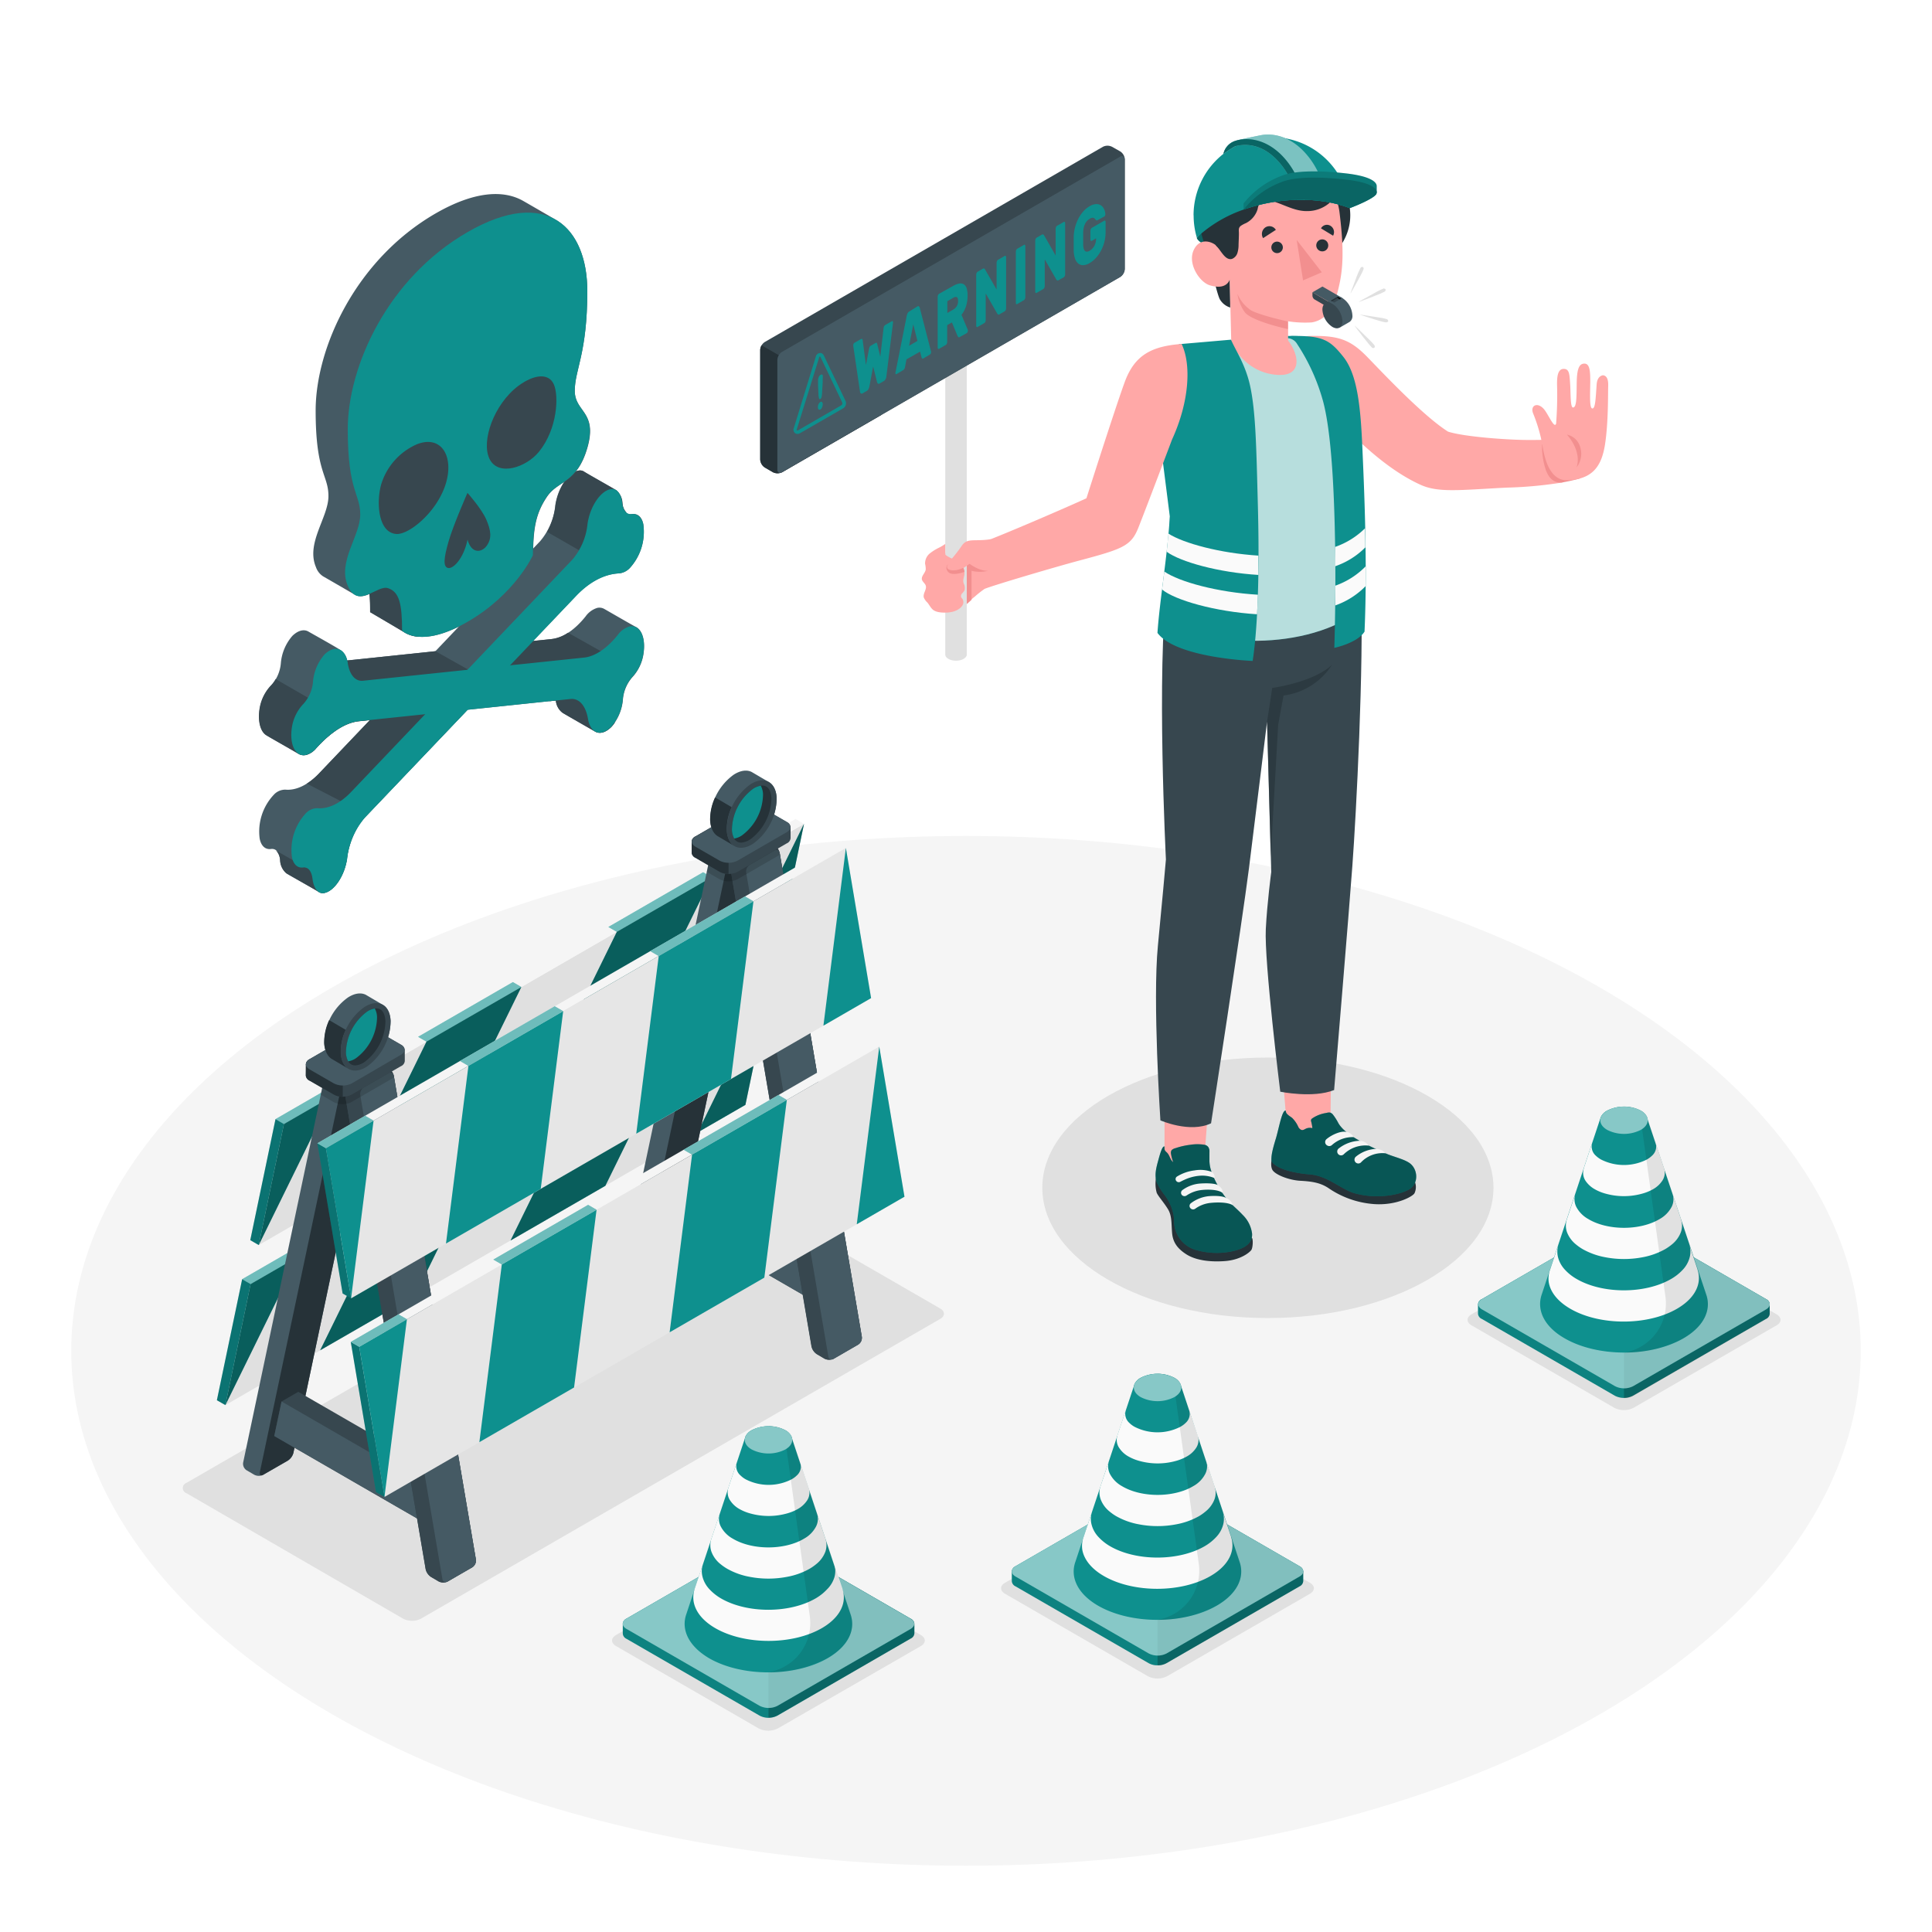 <svg class="animated" id="freepik_stories-warning" xmlns="http://www.w3.org/2000/svg" viewBox="0 0 500 500" version="1.1" xmlns:xlink="http://www.w3.org/1999/xlink" xmlns:svgjs="http://svgjs.com/svgjs"><style>svg#freepik_stories-warning:not(.animated) .animable {opacity: 0;}svg#freepik_stories-warning.animated #freepik--Floor--inject-17 {animation: 1s 1 forwards cubic-bezier(.36,-0.01,.5,1.38) slideRight;animation-delay: 0s;}svg#freepik_stories-warning.animated #freepik--Shadows--inject-17 {animation: 1s 1 forwards cubic-bezier(.36,-0.01,.5,1.38) slideLeft;animation-delay: 0s;}svg#freepik_stories-warning.animated #freepik--Barrier--inject-17 {animation: 1s 1 forwards cubic-bezier(.36,-0.01,.5,1.38) slideRight;animation-delay: 0s;}svg#freepik_stories-warning.animated #freepik--Cones--inject-17 {animation: 1s 1 forwards cubic-bezier(.36,-0.01,.5,1.38) lightSpeedLeft;animation-delay: 0s;}svg#freepik_stories-warning.animated #freepik--Character--inject-17 {animation: 1s 1 forwards cubic-bezier(.36,-0.01,.5,1.38) zoomIn;animation-delay: 0s;}svg#freepik_stories-warning.animated #freepik--Skull--inject-17 {animation: 1s 1 forwards cubic-bezier(.36,-0.01,.5,1.38) lightSpeedRight;animation-delay: 0s;}            @keyframes slideRight {                0% {                    opacity: 0;                    transform: translateX(30px);                }                100% {                    opacity: 1;                    transform: translateX(0);                }            }                    @keyframes slideLeft {                0% {                    opacity: 0;                    transform: translateX(-30px);                }                100% {                    opacity: 1;                    transform: translateX(0);                }            }                    @keyframes lightSpeedLeft {              from {                transform: translate3d(-50%, 0, 0) skewX(20deg);                opacity: 0;              }              60% {                transform: skewX(-10deg);                opacity: 1;              }              80% {                transform: skewX(2deg);              }              to {                opacity: 1;                transform: translate3d(0, 0, 0);              }            }                    @keyframes zoomIn {                0% {                    opacity: 0;                    transform: scale(0.5);                }                100% {                    opacity: 1;                    transform: scale(1);                }            }                    @keyframes lightSpeedRight {              from {                transform: translate3d(50%, 0, 0) skewX(-20deg);                opacity: 0;              }              60% {                transform: skewX(10deg);                opacity: 1;              }              80% {                transform: skewX(-2deg);              }              to {                opacity: 1;                transform: translate3d(0, 0, 0);              }            }        </style><g id="freepik--Floor--inject-17" style="transform-origin: 250px 349.6px 0px;" class="animable"><ellipse id="freepik--floor--inject-17" cx="250" cy="349.6" rx="231.56" ry="133.25" style="fill: rgb(245, 245, 245); transform-origin: 250px 349.6px 0px;" class="animable"></ellipse></g><g id="freepik--Shadows--inject-17" style="transform-origin: 254.053px 360.796px 0px;" class="animable"><ellipse id="freepik--Shadow--inject-17" cx="328.13" cy="307.4" rx="58.38" ry="33.71" style="fill: rgb(224, 224, 224); transform-origin: 328.13px 307.4px 0px;" class="animable"></ellipse><path id="freepik--shadow--inject-17" d="M201.37,447.28,238.31,426c1.37-.79,1.37-2.07,0-2.86l-36.94-21.33a5.51,5.51,0,0,0-5,0l-36.94,21.33c-1.37.79-1.37,2.07,0,2.86l36.94,21.33A5.51,5.51,0,0,0,201.37,447.28Z" style="fill: rgb(224, 224, 224); transform-origin: 198.869px 424.557px 0px;" class="animable"></path><path id="freepik--shadow--inject-17" d="M302.05,433.8,339,412.47c1.37-.79,1.37-2.07,0-2.86l-36.94-21.33a5.49,5.49,0,0,0-5,0l-36.95,21.33c-1.37.79-1.37,2.07,0,2.86l36.95,21.33A5.49,5.49,0,0,0,302.05,433.8Z" style="fill: rgb(224, 224, 224); transform-origin: 299.555px 411.039px 0px;" class="animable"></path><path id="freepik--shadow--inject-17" d="M422.77,364.33l37-21.33c1.37-.79,1.37-2.07,0-2.86l-37-21.33a5.49,5.49,0,0,0-5,0l-36.94,21.33c-1.37.79-1.37,2.07,0,2.86l36.94,21.33A5.49,5.49,0,0,0,422.77,364.33Z" style="fill: rgb(224, 224, 224); transform-origin: 420.301px 341.568px 0px;" class="animable"></path><path id="freepik--shadow--inject-17" d="M104.32,418.91,48.26,386.44a1.42,1.42,0,0,1,0-2.68l134.3-77.53a5.08,5.08,0,0,1,4.62,0l56.16,32.42c1.27.73,1.27,1.93,0,2.67l-134.4,77.59A5.08,5.08,0,0,1,104.32,418.91Z" style="fill: rgb(224, 224, 224); transform-origin: 145.801px 362.57px 0px;" class="animable"></path></g><g id="freepik--Barrier--inject-17" style="transform-origin: 145.105px 304.496px 0px;" class="animable"><g id="freepik--barrier--inject-17" style="transform-origin: 145.105px 304.496px 0px;" class="animable"><polygon points="66.96 322.22 201.54 244.52 208.08 213.2 73.49 290.9 66.96 322.22" style="fill: rgb(224, 224, 224); transform-origin: 137.52px 267.71px 0px;" id="els4wt8pplnp" class="animable"></polygon><polygon points="73.5 290.9 208.08 213.2 205.89 211.93 71.31 289.63 73.5 290.9" style="fill: rgb(245, 245, 245); transform-origin: 139.695px 251.415px 0px;" id="eld0g7u1d5c5" class="animable"></polygon><polygon points="110.4 269.59 108.21 268.33 132.73 254.17 134.92 255.44 110.4 269.59" style="fill: rgb(14, 144, 142); transform-origin: 121.565px 261.88px 0px;" id="elwbt2i3lj94" class="animable"></polygon><polygon points="159.64 241.16 157.45 239.9 181.97 225.74 184.16 227.01 159.64 241.16" style="fill: rgb(14, 144, 142); transform-origin: 170.805px 233.45px 0px;" id="elz3wwkq9fnyq" class="animable"></polygon><polygon points="73.5 290.9 71.31 289.63 83.65 282.5 85.84 283.77 73.5 290.9" style="fill: rgb(14, 144, 142); transform-origin: 78.575px 286.7px 0px;" id="eld82kuscbqo" class="animable"></polygon><g id="el8wp8qzycpue"><g style="opacity: 0.4; transform-origin: 127.735px 258.32px 0px;" class="animable"><polygon points="110.4 269.59 108.21 268.33 132.73 254.17 134.92 255.44 110.4 269.59" style="fill: rgb(255, 255, 255); transform-origin: 121.565px 261.88px 0px;" id="eljesm5ig8cb" class="animable"></polygon><polygon points="159.64 241.16 157.45 239.9 181.97 225.74 184.16 227.01 159.64 241.16" style="fill: rgb(255, 255, 255); transform-origin: 170.805px 233.45px 0px;" id="elmas7tuleo3i" class="animable"></polygon><polygon points="73.5 290.9 71.31 289.63 83.65 282.5 85.84 283.77 73.5 290.9" style="fill: rgb(255, 255, 255); transform-origin: 78.575px 286.7px 0px;" id="ellsogobqno7a" class="animable"></polygon></g></g><polygon points="73.49 290.9 66.96 322.22 64.77 320.95 71.3 289.63 73.49 290.9" style="fill: rgb(14, 144, 142); transform-origin: 69.13px 305.925px 0px;" id="el3fy1ddqbl5e" class="animable"></polygon><g id="el6od0f3raajh"><polygon points="73.49 290.9 66.96 322.22 64.77 320.95 71.3 289.63 73.49 290.9" style="opacity: 0.2; transform-origin: 69.13px 305.925px 0px;" class="animable"></polygon></g><polygon points="85.84 283.77 66.96 322.22 73.49 290.9 85.84 283.77" style="fill: rgb(14, 144, 142); transform-origin: 76.4px 302.995px 0px;" id="el3tj4yf9xb9f" class="animable"></polygon><polygon points="91.5 308.03 110.38 269.58 134.92 255.44 116.03 293.88 91.5 308.03" style="fill: rgb(14, 144, 142); transform-origin: 113.21px 281.735px 0px;" id="elt7wfcrttqv" class="animable"></polygon><polygon points="140.76 279.61 159.64 241.16 184.18 227.02 165.3 265.46 140.76 279.61" style="fill: rgb(14, 144, 142); transform-origin: 162.47px 253.315px 0px;" id="elcpgujgbhbg" class="animable"></polygon><polygon points="201.55 244.52 189.2 251.65 208.08 213.2 201.55 244.52" style="fill: rgb(14, 144, 142); transform-origin: 198.64px 232.425px 0px;" id="elcszaw47afre" class="animable"></polygon><g id="el88lf06lz47q"><g style="opacity: 0.35; transform-origin: 137.52px 267.71px 0px;" class="animable"><polygon points="85.84 283.77 66.96 322.22 73.49 290.9 85.84 283.77" id="elfnxoajia5h8" style="transform-origin: 76.4px 302.995px 0px;" class="animable"></polygon><polygon points="91.5 308.03 110.38 269.58 134.92 255.44 116.03 293.88 91.5 308.03" id="elvj6z4sjfjk" style="transform-origin: 113.21px 281.735px 0px;" class="animable"></polygon><polygon points="140.76 279.61 159.64 241.16 184.18 227.02 165.3 265.46 140.76 279.61" id="elbaqjo6d6cc" style="transform-origin: 162.47px 253.315px 0px;" class="animable"></polygon><polygon points="201.55 244.52 189.2 251.65 208.08 213.2 201.55 244.52" id="elctazzpk983a" style="transform-origin: 198.64px 232.425px 0px;" class="animable"></polygon></g></g><polygon points="58.33 363.64 192.91 285.94 199.44 254.62 64.86 332.32 58.33 363.64" style="fill: rgb(224, 224, 224); transform-origin: 128.885px 309.13px 0px;" id="elekg5cgi538t" class="animable"></polygon><polygon points="64.86 332.32 199.44 254.62 197.25 253.36 62.67 331.06 64.86 332.32" style="fill: rgb(245, 245, 245); transform-origin: 131.055px 292.84px 0px;" id="ellalwi747z2" class="animable"></polygon><polygon points="101.77 311.01 99.58 309.75 124.09 295.6 126.28 296.86 101.77 311.01" style="fill: rgb(14, 144, 142); transform-origin: 112.93px 303.305px 0px;" id="ele0d97rm5ej" class="animable"></polygon><polygon points="151.01 282.59 148.81 281.32 173.33 267.17 175.52 268.43 151.01 282.59" style="fill: rgb(14, 144, 142); transform-origin: 162.165px 274.88px 0px;" id="elh0ikh11h3vr" class="animable"></polygon><polygon points="64.86 332.32 62.67 331.06 75.02 323.93 77.21 325.19 64.86 332.32" style="fill: rgb(14, 144, 142); transform-origin: 69.94px 328.125px 0px;" id="elfgffxc3sm3" class="animable"></polygon><g id="eljrscbync2m9"><g style="opacity: 0.4; transform-origin: 119.095px 299.745px 0px;" class="animable"><polygon points="101.77 311.01 99.58 309.75 124.09 295.6 126.28 296.86 101.77 311.01" style="fill: rgb(255, 255, 255); transform-origin: 112.93px 303.305px 0px;" id="el9f49ck3p81" class="animable"></polygon><polygon points="151.01 282.59 148.81 281.32 173.33 267.17 175.52 268.43 151.01 282.59" style="fill: rgb(255, 255, 255); transform-origin: 162.165px 274.88px 0px;" id="elatb4zafv68l" class="animable"></polygon><polygon points="64.86 332.32 62.67 331.06 75.02 323.93 77.21 325.19 64.86 332.32" style="fill: rgb(255, 255, 255); transform-origin: 69.94px 328.125px 0px;" id="elacm7vieia6o" class="animable"></polygon></g></g><polygon points="64.86 332.32 58.33 363.64 56.13 362.38 62.67 331.06 64.86 332.32" style="fill: rgb(14, 144, 142); transform-origin: 60.495px 347.35px 0px;" id="elcfhu3sjfid" class="animable"></polygon><g id="el9vyb5ihzrxm"><polygon points="64.86 332.32 58.33 363.64 56.13 362.38 62.67 331.06 64.86 332.32" style="opacity: 0.2; transform-origin: 60.495px 347.35px 0px;" class="animable"></polygon></g><polygon points="77.21 325.19 58.33 363.64 64.86 332.32 77.21 325.19" style="fill: rgb(14, 144, 142); transform-origin: 67.77px 344.415px 0px;" id="elzpx5yqwjep" class="animable"></polygon><polygon points="82.86 349.45 101.74 311.01 126.28 296.86 107.4 335.31 82.86 349.45" style="fill: rgb(14, 144, 142); transform-origin: 104.57px 323.155px 0px;" id="elxigde4q62qj" class="animable"></polygon><polygon points="132.13 321.04 151.01 282.59 175.54 268.44 156.66 306.89 132.13 321.04" style="fill: rgb(14, 144, 142); transform-origin: 153.835px 294.74px 0px;" id="elgjyw5wqx7a7" class="animable"></polygon><polygon points="192.91 285.94 180.56 293.07 199.44 254.62 192.91 285.94" style="fill: rgb(14, 144, 142); transform-origin: 190px 273.845px 0px;" id="el41qrxi6usyj" class="animable"></polygon><g id="elqd1mlu91vyt"><g style="opacity: 0.35; transform-origin: 128.885px 309.13px 0px;" class="animable"><polygon points="77.21 325.19 58.33 363.64 64.86 332.32 77.21 325.19" id="el35pul1w7l9p" style="transform-origin: 67.77px 344.415px 0px;" class="animable"></polygon><polygon points="82.86 349.45 101.74 311.01 126.28 296.86 107.4 335.31 82.86 349.45" id="elayq839rqkdi" style="transform-origin: 104.57px 323.155px 0px;" class="animable"></polygon><polygon points="132.13 321.04 151.01 282.59 175.54 268.44 156.66 306.89 132.13 321.04" id="elxymhpmx4xt" style="transform-origin: 153.835px 294.74px 0px;" class="animable"></polygon><polygon points="192.91 285.94 180.56 293.07 199.44 254.62 192.91 285.94" id="el4imcevsy5zk" style="transform-origin: 190px 273.845px 0px;" class="animable"></polygon></g></g><path d="M174.36,320.37,168,324a2.54,2.54,0,0,1-2.31,0l-2-1.17a2,2,0,0,1-.88-2l21.15-100.15a3.47,3.47,0,0,1,1.44-2l6.37-3.67a2.54,2.54,0,0,1,2.31,0l2,1.17a2,2,0,0,1,.88,2L175.79,318.39A3.42,3.42,0,0,1,174.36,320.37Z" style="fill: rgb(69, 90, 100); transform-origin: 179.885px 269.506px 0px;" id="el3qgrp0jzz38" class="animable"></path><path d="M174.36,320.37,168,324c-.64.37-1,.09-.88-.63l21.16-100.15a3.38,3.38,0,0,1,1.43-2l6.37-3.68c.64-.37,1-.08.88.64L175.79,318.39A3.42,3.42,0,0,1,174.36,320.37Z" style="fill: rgb(38, 50, 56); transform-origin: 182.041px 270.771px 0px;" id="elg7juasg41zh" class="animable"></path><polygon points="170.96 313.83 172.85 304.89 177.19 302.39 217.39 325.6 219.28 336.72 214.94 339.22 170.96 313.83" style="fill: rgb(55, 71, 79); transform-origin: 195.12px 320.805px 0px;" id="eloslrxkxxhr" class="animable"></polygon><polygon points="214.94 339.22 170.96 313.83 172.85 304.89 213.05 328.1 214.94 339.22" style="fill: rgb(69, 90, 100); transform-origin: 192.95px 322.055px 0px;" id="elpa7asw8sekg" class="animable"></polygon><path d="M222.11,347.94l-6.36,3.68a2.63,2.63,0,0,1-2.32,0l-2-1.18a3.24,3.24,0,0,1-1.38-2L188.76,223.27a2.08,2.08,0,0,1,.94-2l6.37-3.68a2.54,2.54,0,0,1,2.31,0l2,1.17a3.21,3.21,0,0,1,1.38,2L223.05,346A2.08,2.08,0,0,1,222.11,347.94Z" style="fill: rgb(55, 71, 79); transform-origin: 205.902px 284.602px 0px;" id="ely1jxdman7qh" class="animable"></path><path d="M188.76,223.26l.81,4.74L210,348.46a3.27,3.27,0,0,0,1.38,2l2,1.18a2.63,2.63,0,0,0,2.32,0l6.36-3.68a2.08,2.08,0,0,0,.94-2L201.87,221.19l-.08-.43a3.32,3.32,0,0,0-1.38-2l-2-1.17a2.63,2.63,0,0,0-2.32,0l-6.37,3.68A2.08,2.08,0,0,0,188.76,223.26Z" style="fill: rgb(55, 71, 79); transform-origin: 205.883px 284.615px 0px;" id="elgq5so80i5rp" class="animable"></path><path d="M201.79,220.76,223.05,346a2.08,2.08,0,0,1-.94,2l-6.36,3.68a.87.87,0,0,1-1.38-.65l-21.26-125.2a2,2,0,0,1,.93-2l6.37-3.68A.87.87,0,0,1,201.79,220.76Z" style="fill: rgb(69, 90, 100); transform-origin: 208.076px 285.914px 0px;" id="elrv6lp90on4" class="animable"></path><g id="elfpwvgvn3o1k"><path d="M182.9,225.62l3.33,1.93a5.09,5.09,0,0,0,3.34.45,4.28,4.28,0,0,0,1.29-.45l11-6.36-.08-.43a3.32,3.32,0,0,0-1.38-2l-2-1.17a2.63,2.63,0,0,0-2.32,0c.16-.72.65-1,0-1.34l-2-1.16a2.48,2.48,0,0,0-2.31,0l-6.37,3.67a3.36,3.36,0,0,0-1.44,2Z" style="opacity: 0.15; transform-origin: 192.379px 221.455px 0px;" class="animable"></path></g><path d="M179,217.82a1.62,1.62,0,0,1,1-1.36l12.74-7.35a5.11,5.11,0,0,1,4.63,0l6.23,3.6a1.65,1.65,0,0,1,1,1.32c0,.49,0,2.42,0,2.91a1.62,1.62,0,0,1-1,1.33l-12.73,7.36a5.17,5.17,0,0,1-4.63,0L180,222a1.64,1.64,0,0,1-1-1.31C179,220.22,179,218.3,179,217.82Z" style="fill: rgb(55, 71, 79); transform-origin: 191.801px 217.365px 0px;" id="elbxpgqum3ln" class="animable"></path><path d="M179,217.82a1.62,1.62,0,0,1,1-1.36l8.55-4.93v14.65a4.81,4.81,0,0,1-2.31-.55L180,222a1.64,1.64,0,0,1-1-1.31C179,220.22,179,218.3,179,217.82Z" style="fill: rgb(38, 50, 56); transform-origin: 183.775px 218.855px 0px;" id="el8hzxnjdey4" class="animable"></path><path d="M190.86,222.74l12.73-7.36c1.28-.73,1.28-1.93,0-2.67l-6.23-3.6a5.11,5.11,0,0,0-4.63,0L180,216.47c-1.28.73-1.28,1.93,0,2.67l6.24,3.6A5.11,5.11,0,0,0,190.86,222.74Z" style="fill: rgb(69, 90, 100); transform-origin: 191.795px 215.924px 0px;" id="eljcvqvi0hn" class="animable"></path><g id="freepik--Clock--inject-17" style="transform-origin: 192.389px 209.426px 0px;" class="animable"><path d="M198.85,202.32h0l-4.31-2.53h0c-1.24-.63-2.89-.44-4.66.7a14.71,14.71,0,0,0-6.09,11.83c.11,2.11.92,3.56,2.15,4.2h0l4.3,2.54h0c1.23.63,2.88.45,4.66-.7A14.69,14.69,0,0,0,201,206.52C200.89,204.41,200.08,203,198.85,202.32Z" style="fill: rgb(69, 90, 100); transform-origin: 192.395px 209.426px 0px;" id="eli7ou685dug" class="animable"></path><path d="M190.14,219l-4.21-2.49h0c-1.23-.64-2-2.09-2.15-4.2a13.2,13.2,0,0,1,1.29-5.94l4.3,2.53a13.05,13.05,0,0,0-1.28,5.94C188.18,216.91,189,218.34,190.14,219Z" style="fill: rgb(38, 50, 56); transform-origin: 186.959px 212.686px 0px;" id="elvrd6mqkrryt" class="animable"></path><path d="M194.91,218.35A14.69,14.69,0,0,0,201,206.52c-.2-4.23-3.26-5.81-6.83-3.51a14.7,14.7,0,0,0-6.08,11.83C188.28,219.08,191.34,220.65,194.91,218.35Z" style="fill: rgb(55, 71, 79); transform-origin: 194.545px 210.682px 0px;" id="elyjfmtssqh3" class="animable"></path><path d="M191.92,218.06c-2.1.1-2.45-2.26-2.5-3.29a13.47,13.47,0,0,1,5.47-10.63,4.76,4.76,0,0,1,2.26-.83c2.1-.11,2.44,2.26,2.49,3.28a13.42,13.42,0,0,1-5.46,10.63,4.9,4.9,0,0,1-2.26.84Z" style="fill: rgb(38, 50, 56); transform-origin: 194.531px 210.684px 0px;" id="elaw4c19sjhtr" class="animable"></path><path d="M194.89,204.14a5.09,5.09,0,0,1,2-.8,5,5,0,0,1,.58,2.24A13.41,13.41,0,0,1,192,216.21a5,5,0,0,1-2,.81,5.28,5.28,0,0,1-.58-2.25A13.47,13.47,0,0,1,194.89,204.14Z" style="fill: rgb(14, 144, 142); transform-origin: 193.445px 210.18px 0px;" id="el9de5cqv4nkm" class="animable"></path></g><path d="M74.49,378l-6.37,3.67a2.54,2.54,0,0,1-2.31,0l-2-1.17a2,2,0,0,1-.88-2L84.05,278.41a3.47,3.47,0,0,1,1.44-2l6.37-3.67a2.54,2.54,0,0,1,2.31,0l2,1.17a2,2,0,0,1,.88,2L75.92,376.05A3.42,3.42,0,0,1,74.49,378Z" style="fill: rgb(69, 90, 100); transform-origin: 79.99px 327.203px 0px;" id="el4sdmn30099" class="animable"></path><path d="M74.49,378l-6.37,3.67c-.64.37-1,.09-.88-.64L88.39,280.91a3.45,3.45,0,0,1,1.44-2l6.37-3.68c.64-.37,1-.08.88.64L75.92,376.05A3.42,3.42,0,0,1,74.49,378Z" style="fill: rgb(38, 50, 56); transform-origin: 82.158px 328.451px 0px;" id="elr49pi2g5i3" class="animable"></path><polygon points="70.98 371.64 72.87 362.7 77.2 360.2 117.41 383.41 119.3 394.53 114.96 397.03 70.98 371.64" style="fill: rgb(55, 71, 79); transform-origin: 95.14px 378.615px 0px;" id="elakh9kgtmqfi" class="animable"></polygon><polygon points="114.96 397.03 70.98 371.64 72.87 362.7 113.07 385.92 114.96 397.03" style="fill: rgb(69, 90, 100); transform-origin: 92.97px 379.865px 0px;" id="elpv9fotdbluo" class="animable"></polygon><path d="M122.24,405.6l-6.36,3.67a2.56,2.56,0,0,1-2.32,0l-2-1.17a3.27,3.27,0,0,1-1.38-2L88.89,280.92a2.07,2.07,0,0,1,.94-2l6.37-3.68a2.54,2.54,0,0,1,2.31,0l2,1.17a3.21,3.21,0,0,1,1.38,2l21.26,125.19A2.08,2.08,0,0,1,122.24,405.6Z" style="fill: rgb(55, 71, 79); transform-origin: 106.021px 342.254px 0px;" id="elhl45bg8whta" class="animable"></path><path d="M88.89,280.92l.81,4.74,20.45,120.45a3.26,3.26,0,0,0,1.38,2l2,1.18a2.63,2.63,0,0,0,2.32,0l6.36-3.68a2.08,2.08,0,0,0,.94-2L102,278.85l-.08-.43a3.29,3.29,0,0,0-1.38-2l-2-1.17a2.56,2.56,0,0,0-2.32,0l-6.37,3.67A2.11,2.11,0,0,0,88.89,280.92Z" style="fill: rgb(55, 71, 79); transform-origin: 106.021px 342.266px 0px;" id="ell6uor6ofokg" class="animable"></path><path d="M101.92,278.42l21.26,125.19a2.08,2.08,0,0,1-.94,2l-6.36,3.67a.87.87,0,0,1-1.39-.64L93.24,283.43a2,2,0,0,1,.93-2l6.37-3.68A.87.87,0,0,1,101.92,278.42Z" style="fill: rgb(69, 90, 100); transform-origin: 108.205px 343.52px 0px;" id="elh3lppjr8s5d" class="animable"></path><g id="elgwfgbm0ic7w"><path d="M83,283.28l3.33,1.93a5.09,5.09,0,0,0,3.34.45,4.38,4.38,0,0,0,1.29-.45l11-6.36-.08-.43a3.29,3.29,0,0,0-1.38-2l-2-1.17a2.56,2.56,0,0,0-2.32,0c.16-.72.65-1,0-1.34l-2-1.16a2.5,2.5,0,0,0-2.32,0l-6.37,3.67a3.38,3.38,0,0,0-1.43,2Z" style="opacity: 0.15; transform-origin: 92.481px 279.115px 0px;" class="animable"></path></g><path d="M79.16,275.48a1.62,1.62,0,0,1,1-1.36l12.74-7.35a5.11,5.11,0,0,1,4.63,0l6.23,3.6a1.65,1.65,0,0,1,1,1.32c0,.49,0,2.42,0,2.9a1.62,1.62,0,0,1-1,1.34L91,283.28a5.11,5.11,0,0,1-4.63,0l-6.24-3.6a1.64,1.64,0,0,1-1-1.32C79.15,277.88,79.17,276,79.16,275.48Z" style="fill: rgb(55, 71, 79); transform-origin: 91.945px 275.025px 0px;" id="elod07fnvitr" class="animable"></path><path d="M79.16,275.48a1.62,1.62,0,0,1,1-1.36l8.55-4.93v14.65a4.7,4.7,0,0,1-2.31-.56l-6.24-3.6a1.64,1.64,0,0,1-1-1.32C79.15,277.88,79.17,276,79.16,275.48Z" style="fill: rgb(38, 50, 56); transform-origin: 83.934px 276.516px 0px;" id="el162vjd119lk" class="animable"></path><path d="M91,280.4,103.72,273c1.28-.73,1.28-1.93,0-2.67l-6.23-3.6a5.11,5.11,0,0,0-4.63,0l-12.74,7.35c-1.28.74-1.28,1.94,0,2.68l6.24,3.6A5.17,5.17,0,0,0,91,280.4Z" style="fill: rgb(69, 90, 100); transform-origin: 91.92px 273.553px 0px;" id="elwaphijmd2lg" class="animable"></path><g id="freepik--clock--inject-17" style="transform-origin: 92.494px 267.096px 0px;" class="animable"><path d="M99,260h0l-4.31-2.54h0c-1.24-.63-2.89-.45-4.66.7A14.7,14.7,0,0,0,83.9,270c.11,2.11.92,3.56,2.15,4.2h0l4.3,2.53h0c1.23.63,2.88.45,4.66-.7a14.69,14.69,0,0,0,6.08-11.83C101,262.07,100.21,260.62,99,260Z" style="fill: rgb(69, 90, 100); transform-origin: 92.494px 267.096px 0px;" id="elz99nb3au3ph" class="animable"></path><path d="M90.27,276.66l-4.21-2.49h0c-1.23-.64-2-2.09-2.15-4.2A13.2,13.2,0,0,1,85.19,264l4.3,2.53a13.05,13.05,0,0,0-1.28,5.94C88.31,274.56,89.09,276,90.27,276.66Z" style="fill: rgb(38, 50, 56); transform-origin: 87.088px 270.33px 0px;" id="elc31z7u3v8io" class="animable"></path><path d="M95,276a14.69,14.69,0,0,0,6.08-11.83c-.21-4.23-3.26-5.81-6.83-3.51a14.7,14.7,0,0,0-6.08,11.83C88.41,276.74,91.47,278.31,95,276Z" style="fill: rgb(55, 71, 79); transform-origin: 94.625px 268.334px 0px;" id="elqnzshb9shaa" class="animable"></path><path d="M92.05,275.72c-2.1.1-2.45-2.27-2.5-3.29A13.47,13.47,0,0,1,95,261.8a4.76,4.76,0,0,1,2.26-.83c2.1-.11,2.44,2.26,2.49,3.28a13.43,13.43,0,0,1-5.46,10.63,4.94,4.94,0,0,1-2.26.84Z" style="fill: rgb(38, 50, 56); transform-origin: 94.65px 268.344px 0px;" id="elyytpi2d9hxf" class="animable"></path><path d="M95,261.8a5.09,5.09,0,0,1,2-.8,4.93,4.93,0,0,1,.58,2.24,13.43,13.43,0,0,1-5.47,10.63,5,5,0,0,1-2,.81,5.28,5.28,0,0,1-.58-2.25A13.47,13.47,0,0,1,95,261.8Z" style="fill: rgb(14, 144, 142); transform-origin: 93.555px 267.84px 0px;" id="eldsm075rvmj" class="animable"></path></g><polygon points="84.33 297.15 218.91 219.45 216.72 218.19 82.14 295.89 84.33 297.15" style="fill: rgb(245, 245, 245); transform-origin: 150.525px 257.67px 0px;" id="elp6liyampu1m" class="animable"></polygon><polygon points="84.33 297.15 90.86 336.01 225.44 258.31 218.91 219.45 84.33 297.15" style="fill: rgb(230, 230, 230); transform-origin: 154.885px 277.73px 0px;" id="elvqo731j3hcj" class="animable"></polygon><polygon points="82.14 295.89 88.67 334.75 90.86 336.01 84.33 297.15 82.14 295.89" style="fill: rgb(14, 144, 142); transform-origin: 86.5px 315.95px 0px;" id="elg0m81vbo3ub" class="animable"></polygon><g id="elhad2b6rc48h"><polygon points="82.14 295.89 88.67 334.75 90.86 336.01 84.33 297.15 82.14 295.89" style="opacity: 0.2; transform-origin: 86.5px 315.95px 0px;" class="animable"></polygon></g><polygon points="139.94 307.68 145.75 261.69 121.23 275.85 115.42 321.83 139.94 307.68" style="fill: rgb(14, 144, 142); transform-origin: 130.585px 291.76px 0px;" id="el2imjshedmb3" class="animable"></polygon><polygon points="189.18 279.25 194.99 233.26 170.48 247.42 164.66 293.4 189.18 279.25" style="fill: rgb(14, 144, 142); transform-origin: 179.825px 263.33px 0px;" id="elnvmzrz6yjqa" class="animable"></polygon><polygon points="96.68 290.02 90.86 336.01 84.33 297.15 96.68 290.02" style="fill: rgb(14, 144, 142); transform-origin: 90.505px 313.015px 0px;" id="el60djrvxnm4l" class="animable"></polygon><polygon points="213.1 265.44 218.91 219.45 225.44 258.31 213.1 265.44" style="fill: rgb(14, 144, 142); transform-origin: 219.27px 242.445px 0px;" id="eljdqixuohqp" class="animable"></polygon><polygon points="121.23 275.85 119.05 274.58 143.56 260.43 145.75 261.69 121.23 275.85" style="fill: rgb(14, 144, 142); transform-origin: 132.4px 268.14px 0px;" id="el0ljcn3ro4s6j" class="animable"></polygon><polygon points="170.48 247.42 168.28 246.15 192.8 232 194.99 233.26 170.48 247.42" style="fill: rgb(14, 144, 142); transform-origin: 181.635px 239.71px 0px;" id="elf47hcraj9d5" class="animable"></polygon><polygon points="84.33 297.15 82.14 295.89 94.49 288.76 96.68 290.02 84.33 297.15" style="fill: rgb(14, 144, 142); transform-origin: 89.41px 292.955px 0px;" id="el7aa2z5fgtw8" class="animable"></polygon><g id="elmycq4qvwbv"><g style="opacity: 0.4; transform-origin: 138.565px 264.575px 0px;" class="animable"><polygon points="121.23 275.85 119.05 274.58 143.56 260.43 145.75 261.69 121.23 275.85" style="fill: rgb(255, 255, 255); transform-origin: 132.4px 268.14px 0px;" id="elgerwpglja76" class="animable"></polygon><polygon points="170.48 247.42 168.28 246.15 192.8 232 194.99 233.26 170.48 247.42" style="fill: rgb(255, 255, 255); transform-origin: 181.635px 239.71px 0px;" id="els3nxy2crf6" class="animable"></polygon><polygon points="84.33 297.15 82.14 295.89 94.49 288.76 96.68 290.02 84.33 297.15" style="fill: rgb(255, 255, 255); transform-origin: 89.41px 292.955px 0px;" id="elzsn89309vx" class="animable"></polygon></g></g><polygon points="92.97 348.55 227.55 270.85 225.36 269.59 90.78 347.29 92.97 348.55" style="fill: rgb(245, 245, 245); transform-origin: 159.165px 309.07px 0px;" id="eld1wk1iyz6qj" class="animable"></polygon><polygon points="92.97 348.55 99.5 387.41 234.08 309.71 227.55 270.85 92.97 348.55" style="fill: rgb(230, 230, 230); transform-origin: 163.525px 329.13px 0px;" id="elkszbkwq9u1h" class="animable"></polygon><polygon points="90.78 347.29 97.31 386.15 99.5 387.41 92.97 348.55 90.78 347.29" style="fill: rgb(14, 144, 142); transform-origin: 95.14px 367.35px 0px;" id="elb68ramd9hk" class="animable"></polygon><g id="elcxw2776fga8"><polygon points="90.78 347.29 97.31 386.15 99.5 387.41 92.97 348.55 90.78 347.29" style="opacity: 0.2; transform-origin: 95.14px 367.35px 0px;" class="animable"></polygon></g><polygon points="148.57 359.08 154.39 313.09 129.87 327.24 124.06 373.23 148.57 359.08" style="fill: rgb(14, 144, 142); transform-origin: 139.225px 343.16px 0px;" id="elo5d71p5gbr" class="animable"></polygon><polygon points="197.81 330.65 203.63 284.66 179.11 298.81 173.3 344.8 197.81 330.65" style="fill: rgb(14, 144, 142); transform-origin: 188.465px 314.73px 0px;" id="ela16voofgmb7" class="animable"></polygon><polygon points="105.31 341.42 99.5 387.41 92.97 348.55 105.31 341.42" style="fill: rgb(14, 144, 142); transform-origin: 99.14px 364.415px 0px;" id="ely7rzgynfwrm" class="animable"></polygon><polygon points="221.73 316.84 227.55 270.85 234.08 309.71 221.73 316.84" style="fill: rgb(14, 144, 142); transform-origin: 227.905px 293.845px 0px;" id="el167ifi4miae" class="animable"></polygon><polygon points="129.87 327.24 127.68 325.98 152.2 311.82 154.39 313.09 129.87 327.24" style="fill: rgb(14, 144, 142); transform-origin: 141.035px 319.53px 0px;" id="elahvn01pvaak" class="animable"></polygon><polygon points="179.11 298.81 176.92 297.55 201.44 283.39 203.63 284.66 179.11 298.81" style="fill: rgb(14, 144, 142); transform-origin: 190.275px 291.1px 0px;" id="elnpehly28t3r" class="animable"></polygon><polygon points="92.97 348.55 90.78 347.29 103.12 340.16 105.31 341.42 92.97 348.55" style="fill: rgb(14, 144, 142); transform-origin: 98.045px 344.355px 0px;" id="ell9yy8uwpzi" class="animable"></polygon><g id="eluoflvy6u7k"><g style="opacity: 0.4; transform-origin: 147.205px 315.97px 0px;" class="animable"><polygon points="129.87 327.24 127.68 325.98 152.2 311.82 154.39 313.09 129.87 327.24" style="fill: rgb(255, 255, 255); transform-origin: 141.035px 319.53px 0px;" id="ela6203p1picr" class="animable"></polygon><polygon points="179.11 298.81 176.92 297.55 201.44 283.39 203.63 284.66 179.11 298.81" style="fill: rgb(255, 255, 255); transform-origin: 190.275px 291.1px 0px;" id="eltunqw8bol5k" class="animable"></polygon><polygon points="92.97 348.55 90.78 347.29 103.12 340.16 105.31 341.42 92.97 348.55" style="fill: rgb(255, 255, 255); transform-origin: 98.045px 344.355px 0px;" id="elrhgv9yofrn" class="animable"></polygon></g></g></g></g><g id="freepik--Cones--inject-17" style="transform-origin: 309.59px 365.467px 0px;" class="animable"><g id="freepik--Cone--inject-17" style="transform-origin: 420.254px 324.088px 0px;" class="animable"><path d="M383.54,336.2,418,316.31a5.07,5.07,0,0,1,4.63,0L457,336.2a1.6,1.6,0,0,1,1,1.33V340a1.6,1.6,0,0,1-1,1.34l-34.43,19.88a5.15,5.15,0,0,1-4.63,0l-34.44-19.88a1.61,1.61,0,0,1-1-1.34v-2.51A1.61,1.61,0,0,1,383.54,336.2Z" style="fill: rgb(14, 144, 142); transform-origin: 420.25px 338.76px 0px;" id="elavzx0jt45to" class="animable"></path><g id="eld3tmuh1fol"><path d="M382.59,337.53V340a1.61,1.61,0,0,0,1,1.34L418,361.26a4.72,4.72,0,0,0,2.31.55V315.75a4.62,4.62,0,0,0-2.31.56L383.54,336.2A1.61,1.61,0,0,0,382.59,337.53Z" style="opacity: 0.1; transform-origin: 401.449px 338.779px 0px;" class="animable"></path></g><g id="el62a6rquyoyy"><path d="M420.29,315.75v46.06a4.76,4.76,0,0,0,2.32-.55L457,341.38a1.6,1.6,0,0,0,1-1.34v-2.51a1.6,1.6,0,0,0-1-1.33l-34.43-19.89A4.66,4.66,0,0,0,420.29,315.75Z" style="opacity: 0.3; transform-origin: 439.145px 338.779px 0px;" class="animable"></path></g><path d="M422.61,358.76l34.44-19.89c1.28-.74,1.28-1.93,0-2.67l-34.44-19.89a5.11,5.11,0,0,0-4.63,0L383.53,336.2c-1.27.74-1.27,1.93,0,2.67L418,358.76A5.17,5.17,0,0,0,422.61,358.76Z" style="fill: rgb(14, 144, 142); transform-origin: 420.293px 337.529px 0px;" id="el0x2nya20rhrq" class="animable"></path><g id="eld4fgt28vh2t"><path d="M422.61,358.76l34.44-19.89c1.28-.74,1.28-1.93,0-2.67l-34.44-19.89a5.11,5.11,0,0,0-4.63,0L383.53,336.2c-1.27.74-1.27,1.93,0,2.67L418,358.76A5.17,5.17,0,0,0,422.61,358.76Z" style="fill: rgb(255, 255, 255); opacity: 0.5; transform-origin: 420.293px 337.529px 0px;" class="animable"></path></g><g id="elkb1dul5wi6"><path d="M420.29,315.76a4.74,4.74,0,0,1,2.32.55l34.44,19.89c1.28.74,1.28,1.93,0,2.67l-34.44,19.89a4.74,4.74,0,0,1-2.32.55Z" style="opacity: 0.05; transform-origin: 439.148px 337.535px 0px;" class="animable"></path></g><path d="M399,335h0l15.24-45.78v0l0,0h0a3.56,3.56,0,0,1,1.66-1.77,9.56,9.56,0,0,1,8.68,0,3.52,3.52,0,0,1,1.66,1.77h0l0,.05h0L441.56,335h0c1.4,4-.56,8.28-5.91,11.37-8.48,4.89-22.22,4.89-30.7,0C399.59,343.31,397.63,339,399,335Z" style="fill: rgb(14, 144, 142); transform-origin: 420.287px 318.225px 0px;" id="elze3h6a81vo" class="animable"></path><path d="M409.89,302.38l0-.05,2.16-6.51a3.15,3.15,0,0,0,.95,3.27,6.57,6.57,0,0,0,1.36,1,13.11,13.11,0,0,0,11.83,0,6.49,6.49,0,0,0,1.35-1,3.17,3.17,0,0,0,.95-3.28l2.17,6.52v0a3.74,3.74,0,0,1-.48,3.27,6.93,6.93,0,0,1-2.43,2.2,12.09,12.09,0,0,1-2.63,1.08,17.64,17.64,0,0,1-9.72,0,11.81,11.81,0,0,1-2.62-1.08,7,7,0,0,1-2.44-2.2A3.76,3.76,0,0,1,409.89,302.38Z" style="fill: rgb(250, 250, 250); transform-origin: 420.275px 302.686px 0px;" id="elrfel7ztxk78" class="animable"></path><path d="M401.16,328.6v0l2.17-6.51a6,6,0,0,0-.12,3.27,7.48,7.48,0,0,0,1.84,3.29,12.55,12.55,0,0,0,3,2.36c6.74,3.9,17.67,3.9,24.41,0a12.68,12.68,0,0,0,3-2.36,7.38,7.38,0,0,0,1.84-3.29,5.79,5.79,0,0,0-.12-3.27l2.16,6.5,0,.07a6.62,6.62,0,0,1,.23,3.27c-.44,2.48-2.3,4.89-5.59,6.79-7.61,4.4-19.95,4.4-27.56,0-3.29-1.9-5.15-4.31-5.59-6.79A6.6,6.6,0,0,1,401.16,328.6Z" style="fill: rgb(250, 250, 250); transform-origin: 420.213px 332.055px 0px;" id="elukgxi3apwdq" class="animable"></path><path d="M405.53,315.49v0l2.17-6.52a4.44,4.44,0,0,0,.2,3.28,7.7,7.7,0,0,0,3.23,3.28l.09.06c5,2.89,13.12,2.89,18.12,0l.1-.06a7.73,7.73,0,0,0,3.22-3.28,4.4,4.4,0,0,0,.2-3.28l2.17,6.51,0,.05a5.08,5.08,0,0,1,0,3.29,7.5,7.5,0,0,1-2.38,3.27,13.42,13.42,0,0,1-1.75,1.21,18.74,18.74,0,0,1-5.77,2.07,25.58,25.58,0,0,1-9.71,0,18.8,18.8,0,0,1-5.78-2.07,12.64,12.64,0,0,1-1.74-1.21,7.53,7.53,0,0,1-2.39-3.27A5.15,5.15,0,0,1,405.53,315.49Z" style="fill: rgb(250, 250, 250); transform-origin: 420.275px 317.402px 0px;" id="ellqor6dc1ban" class="animable"></path><g id="el6tcsai8567e"><path d="M420.29,286.37a8.79,8.79,0,0,1,4.34,1,3.52,3.52,0,0,1,1.66,1.77h0l0,.05h0L441.56,335h0c1.4,4-.56,8.28-5.91,11.37a31.45,31.45,0,0,1-15.35,3.67l.13,0A12.89,12.89,0,0,0,431,335.48l-6.34-45.57Z" style="opacity: 0.1; transform-origin: 431.143px 318.205px 0px;" class="animable"></path></g><path d="M424.63,292.42c2.4-1.39,2.4-3.63,0-5a9.56,9.56,0,0,0-8.68,0c-2.4,1.38-2.4,3.62,0,5A9.62,9.62,0,0,0,424.63,292.42Z" style="fill: rgb(14, 144, 142); transform-origin: 420.289px 289.918px 0px;" id="el2wx7vm5dlrs" class="animable"></path><g id="eln95wn4psqo"><path d="M424.63,292.42c2.4-1.39,2.4-3.63,0-5a9.56,9.56,0,0,0-8.68,0c-2.4,1.38-2.4,3.62,0,5A9.62,9.62,0,0,0,424.63,292.42Z" style="fill: rgb(255, 255, 255); opacity: 0.5; transform-origin: 420.289px 289.918px 0px;" class="animable"></path></g></g><g id="freepik--cone--inject-17" style="transform-origin: 198.906px 406.82px 0px;" class="animable"><path d="M162.13,418.91,196.58,399a5,5,0,0,1,4.62,0l34.44,19.89a1.61,1.61,0,0,1,1,1.33v2.52a1.61,1.61,0,0,1-1,1.33L201.2,444a5,5,0,0,1-4.62,0l-34.45-19.88a1.61,1.61,0,0,1-.95-1.33v-2.52A1.61,1.61,0,0,1,162.13,418.91Z" style="fill: rgb(14, 144, 142); transform-origin: 198.91px 421.5px 0px;" id="elzn0e0dw6s6" class="animable"></path><g id="elnkvlw7ntnm"><path d="M161.18,420.24v2.52a1.61,1.61,0,0,0,.95,1.33L196.58,444a4.6,4.6,0,0,0,2.31.56V398.46a4.7,4.7,0,0,0-2.31.56l-34.45,19.89A1.61,1.61,0,0,0,161.18,420.24Z" style="opacity: 0.1; transform-origin: 180.035px 421.51px 0px;" class="animable"></path></g><g id="elo8wsctctsah"><path d="M198.89,398.46v46.07a4.62,4.62,0,0,0,2.31-.56l34.44-19.88a1.61,1.61,0,0,0,1-1.33v-2.52a1.61,1.61,0,0,0-1-1.33L201.2,399A4.73,4.73,0,0,0,198.89,398.46Z" style="opacity: 0.3; transform-origin: 217.766px 421.496px 0px;" class="animable"></path></g><path d="M201.2,441.47l34.44-19.89c1.28-.74,1.28-1.93,0-2.67L201.2,399a5.17,5.17,0,0,0-4.63,0l-34.44,19.89c-1.28.74-1.28,1.93,0,2.67l34.44,19.89A5.11,5.11,0,0,0,201.2,441.47Z" style="fill: rgb(14, 144, 142); transform-origin: 198.887px 420.234px 0px;" id="el3fm3ofee1wk" class="animable"></path><g id="elflntrap0pvk"><path d="M201.2,441.47l34.44-19.89c1.28-.74,1.28-1.93,0-2.67L201.2,399a5.17,5.17,0,0,0-4.63,0l-34.44,19.89c-1.28.74-1.28,1.93,0,2.67l34.44,19.89A5.11,5.11,0,0,0,201.2,441.47Z" style="fill: rgb(255, 255, 255); opacity: 0.5; transform-origin: 198.887px 420.234px 0px;" class="animable"></path></g><g id="el9r7fgmvllg8"><path d="M198.89,398.47a4.84,4.84,0,0,1,2.31.55l34.44,19.89c1.28.74,1.28,1.93,0,2.67L201.2,441.47a4.72,4.72,0,0,1-2.31.55Z" style="opacity: 0.05; transform-origin: 217.746px 420.244px 0px;" class="animable"></path></g><path d="M177.62,417.74h0L192.86,372v-.07h0a3.48,3.48,0,0,1,1.66-1.77,9.56,9.56,0,0,1,8.68,0,3.56,3.56,0,0,1,1.66,1.77h0l0,.05h0l15.25,45.79h0c1.4,4-.57,8.28-5.91,11.37-8.48,4.89-22.23,4.89-30.7,0C178.19,426,176.22,421.72,177.62,417.74Z" style="fill: rgb(14, 144, 142); transform-origin: 198.865px 400.963px 0px;" id="elgyfs80bfc6k" class="animable"></path><path d="M188.49,385.09v0l2.17-6.51a3.17,3.17,0,0,0,1,3.28,6.14,6.14,0,0,0,1.35,1,13,13,0,0,0,11.83,0,6.21,6.21,0,0,0,1.36-1,3.16,3.16,0,0,0,.94-3.29l2.17,6.53v0a3.74,3.74,0,0,1-.47,3.27,7,7,0,0,1-2.44,2.2,12.09,12.09,0,0,1-2.63,1.08,17.61,17.61,0,0,1-9.71,0,12.09,12.09,0,0,1-2.63-1.08,6.84,6.84,0,0,1-2.43-2.2A3.72,3.72,0,0,1,188.49,385.09Z" style="fill: rgb(250, 250, 250); transform-origin: 198.904px 385.451px 0px;" id="elq9e75uizdz" class="animable"></path><path d="M179.75,411.32l0-.05,2.17-6.51a5.79,5.79,0,0,0-.12,3.27,7.4,7.4,0,0,0,1.83,3.29,13,13,0,0,0,3,2.37c6.74,3.89,17.67,3.89,24.41,0a12.82,12.82,0,0,0,3-2.37A7.42,7.42,0,0,0,216,408a5.93,5.93,0,0,0-.12-3.26l2.16,6.49,0,.07a6.63,6.63,0,0,1,.24,3.27c-.44,2.48-2.31,4.9-5.6,6.8-7.61,4.39-19.94,4.39-27.55,0-3.29-1.9-5.15-4.32-5.6-6.8A6.79,6.79,0,0,1,179.75,411.32Z" style="fill: rgb(250, 250, 250); transform-origin: 198.904px 414.701px 0px;" id="el3174hbd4d2i" class="animable"></path><path d="M184.12,398.2l0,0,2.16-6.51a4.42,4.42,0,0,0,.21,3.27,7.67,7.67,0,0,0,3.22,3.28l.1.06c5,2.89,13.11,2.89,18.12,0l.09-.06a7.62,7.62,0,0,0,3.22-3.28,4.4,4.4,0,0,0,.21-3.28l2.17,6.51v.05a5.15,5.15,0,0,1,0,3.29,7.47,7.47,0,0,1-2.39,3.27,12.64,12.64,0,0,1-1.74,1.21,18.55,18.55,0,0,1-5.78,2.07,25.58,25.58,0,0,1-9.71,0,18.49,18.49,0,0,1-5.77-2.07,12.77,12.77,0,0,1-1.75-1.21,7.37,7.37,0,0,1-2.38-3.27A5.08,5.08,0,0,1,184.12,398.2Z" style="fill: rgb(250, 250, 250); transform-origin: 198.859px 400.111px 0px;" id="el48uzc8oxf0o" class="animable"></path><g id="elpxmayk1pg58"><path d="M198.89,369.08a8.9,8.9,0,0,1,4.34,1,3.56,3.56,0,0,1,1.66,1.77h0l0,.05h0l15.25,45.79h0c1.4,4-.57,8.28-5.91,11.37a31.37,31.37,0,0,1-15.35,3.67l.13,0a12.89,12.89,0,0,0,10.55-14.56l-6.34-45.58Z" style="opacity: 0.1; transform-origin: 209.729px 400.906px 0px;" class="animable"></path></g><path d="M203.23,375.13c2.4-1.38,2.4-3.63,0-5a9.56,9.56,0,0,0-8.68,0c-2.4,1.38-2.4,3.63,0,5A9.62,9.62,0,0,0,203.23,375.13Z" style="fill: rgb(14, 144, 142); transform-origin: 198.891px 372.627px 0px;" id="el40xik4porqa" class="animable"></path><g id="elu76c1rt4xg"><path d="M203.23,375.13c2.4-1.38,2.4-3.63,0-5a9.56,9.56,0,0,0-8.68,0c-2.4,1.38-2.4,3.63,0,5A9.62,9.62,0,0,0,203.23,375.13Z" style="fill: rgb(255, 255, 255); opacity: 0.5; transform-origin: 198.891px 372.627px 0px;" class="animable"></path></g></g><g id="freepik--cone--inject-17" style="transform-origin: 299.566px 393.264px 0px;" class="animable"><path d="M262.81,405.36l34.45-19.89a4.7,4.7,0,0,1,2.31-.56,4.8,4.8,0,0,1,2.32.56l34.43,19.89a1.61,1.61,0,0,1,.95,1.34v2.51a1.61,1.61,0,0,1-.95,1.33l-34.43,19.88a4.69,4.69,0,0,1-2.32.56,4.6,4.6,0,0,1-2.31-.56l-34.45-19.88a1.61,1.61,0,0,1-.95-1.33V406.7A1.61,1.61,0,0,1,262.81,405.36Z" style="fill: rgb(14, 144, 142); transform-origin: 299.564px 407.945px 0px;" id="el7i460uplopi" class="animable"></path><g id="elsanqht4dy4"><path d="M261.86,406.7v2.51a1.61,1.61,0,0,0,.95,1.33l34.45,19.88a4.6,4.6,0,0,0,2.31.56V384.91a4.7,4.7,0,0,0-2.31.56l-34.45,19.89A1.61,1.61,0,0,0,261.86,406.7Z" style="opacity: 0.1; transform-origin: 280.715px 407.945px 0px;" class="animable"></path></g><g id="elrkqiipl895f"><path d="M299.57,384.91V431a4.69,4.69,0,0,0,2.32-.56l34.43-19.88a1.61,1.61,0,0,0,.95-1.33V406.7a1.61,1.61,0,0,0-.95-1.34l-34.43-19.89A4.8,4.8,0,0,0,299.57,384.91Z" style="opacity: 0.3; transform-origin: 318.42px 407.955px 0px;" class="animable"></path></g><path d="M301.88,427.92,336.32,408c1.28-.73,1.28-1.93,0-2.67l-34.44-19.88a5.11,5.11,0,0,0-4.63,0l-34.44,19.88c-1.28.74-1.28,1.94,0,2.67l34.44,19.89A5.11,5.11,0,0,0,301.88,427.92Z" style="fill: rgb(14, 144, 142); transform-origin: 299.566px 406.678px 0px;" id="eloeqgdnnk88k" class="animable"></path><g id="elv3qwoaktb0j"><path d="M301.88,427.92,336.32,408c1.28-.73,1.28-1.93,0-2.67l-34.44-19.88a5.11,5.11,0,0,0-4.63,0l-34.44,19.88c-1.28.74-1.28,1.94,0,2.67l34.44,19.89A5.11,5.11,0,0,0,301.88,427.92Z" style="fill: rgb(255, 255, 255); opacity: 0.5; transform-origin: 299.566px 406.678px 0px;" class="animable"></path></g><g id="elmtxstz99w2j"><path d="M299.57,384.92a4.73,4.73,0,0,1,2.31.56l34.44,19.88c1.28.74,1.28,1.94,0,2.67l-34.44,19.89a4.72,4.72,0,0,1-2.31.55Z" style="opacity: 0.05; transform-origin: 318.426px 406.695px 0px;" class="animable"></path></g><path d="M278.31,404.19h0l15.24-45.78v-.07h0a3.52,3.52,0,0,1,1.66-1.77,9.56,9.56,0,0,1,8.68,0,3.56,3.56,0,0,1,1.66,1.77h0l0,.05h0l15.24,45.79h0c1.4,4-.56,8.28-5.91,11.37-8.48,4.89-22.22,4.89-30.7,0C278.87,412.47,276.9,408.17,278.31,404.19Z" style="fill: rgb(14, 144, 142); transform-origin: 299.547px 387.373px 0px;" id="elbfglwbkfr5" class="animable"></path><path d="M289.17,371.54v-.05l2.17-6.51a3.17,3.17,0,0,0,.95,3.28,6.14,6.14,0,0,0,1.35,1,13,13,0,0,0,11.83,0,6.21,6.21,0,0,0,1.36-1,3.16,3.16,0,0,0,.94-3.29L310,371.5l0,0a3.78,3.78,0,0,1-.48,3.27,6.87,6.87,0,0,1-2.44,2.2,12.09,12.09,0,0,1-2.63,1.08,17.61,17.61,0,0,1-9.71,0,12.09,12.09,0,0,1-2.63-1.08,6.84,6.84,0,0,1-2.43-2.2A3.72,3.72,0,0,1,289.17,371.54Z" style="fill: rgb(250, 250, 250); transform-origin: 299.59px 371.852px 0px;" id="el0u1lnhtzi1nl" class="animable"></path><path d="M280.44,397.77v0l2.17-6.52a5.79,5.79,0,0,0-.12,3.27,7.4,7.4,0,0,0,1.83,3.29,13,13,0,0,0,3,2.37c6.74,3.89,17.67,3.89,24.41,0a12.82,12.82,0,0,0,3-2.37,7.42,7.42,0,0,0,1.84-3.29,5.93,5.93,0,0,0-.12-3.26l2.16,6.49,0,.07a6.54,6.54,0,0,1,.24,3.28c-.44,2.48-2.3,4.89-5.6,6.79-7.6,4.39-19.94,4.39-27.55,0-3.29-1.9-5.15-4.31-5.6-6.79A6.7,6.7,0,0,1,280.44,397.77Z" style="fill: rgb(250, 250, 250); transform-origin: 299.49px 401.217px 0px;" id="eleiu79agj9ak" class="animable"></path><path d="M284.8,384.65l0,0L287,378.1a4.42,4.42,0,0,0,.21,3.27,7.73,7.73,0,0,0,3.22,3.28l.1.06c5,2.89,13.11,2.89,18.12,0l.09-.06a7.62,7.62,0,0,0,3.22-3.28,4.4,4.4,0,0,0,.21-3.28l2.17,6.52v.05a5.12,5.12,0,0,1,0,3.28,7.42,7.42,0,0,1-2.39,3.27,11.86,11.86,0,0,1-1.74,1.22,18.79,18.79,0,0,1-5.78,2.06,25.58,25.58,0,0,1-9.71,0,18.73,18.73,0,0,1-5.77-2.06,12,12,0,0,1-1.75-1.22,7.39,7.39,0,0,1-2.38-3.27A5.08,5.08,0,0,1,284.8,384.65Z" style="fill: rgb(250, 250, 250); transform-origin: 299.572px 386.521px 0px;" id="el2bnluhgqptj" class="animable"></path><g id="eltupce4a5pjn"><path d="M299.57,355.53a8.9,8.9,0,0,1,4.34,1,3.56,3.56,0,0,1,1.66,1.77h0l0,.05h0l15.24,45.79h0c1.4,4-.56,8.28-5.91,11.37a31.37,31.37,0,0,1-15.35,3.67l.13,0a12.89,12.89,0,0,0,10.55-14.56l-6.34-45.58Z" style="opacity: 0.1; transform-origin: 310.398px 387.357px 0px;" class="animable"></path></g><path d="M303.91,361.58c2.4-1.38,2.4-3.63,0-5a9.56,9.56,0,0,0-8.68,0c-2.4,1.38-2.4,3.63,0,5A9.56,9.56,0,0,0,303.91,361.58Z" style="fill: rgb(14, 144, 142); transform-origin: 299.57px 359.08px 0px;" id="elp4xjthatk4" class="animable"></path><g id="elmbznsjs5x6"><path d="M303.91,361.58c2.4-1.38,2.4-3.63,0-5a9.56,9.56,0,0,0-8.68,0c-2.4,1.38-2.4,3.63,0,5A9.56,9.56,0,0,0,303.91,361.58Z" style="fill: rgb(255, 255, 255); opacity: 0.5; transform-origin: 299.57px 359.08px 0px;" class="animable"></path></g></g></g><g id="freepik--Character--inject-17" style="transform-origin: 306.471px 180.635px 0px;" class="animable"><g id="freepik--character--inject-17" style="transform-origin: 306.471px 180.635px 0px;" class="animable"><polygon points="301.38 301.38 311.57 301.38 312.93 283.31 301.38 285.12 301.38 301.38" style="fill: rgb(255, 168, 167); transform-origin: 307.155px 292.345px 0px;" id="eln5jjyi6w86" class="animable"></polygon><path d="M324,320.37c.34.32.24,2.51-.14,3.1s-2.71,2.6-6.9,2.9c-4,.29-7.56-.25-9.91-1.74s-3.48-3.14-3.7-5.41,0-4.48-1.05-6.23-2.6-3.44-2.95-4.32a8.82,8.82,0,0,1,0-4.63Z" style="fill: rgb(38, 50, 56); transform-origin: 311.623px 315.242px 0px;" id="el5g2zfexot1s" class="animable"></path><path d="M313,300.49a9.18,9.18,0,0,0,.46,2.54,23.18,23.18,0,0,0,2.45,5,20.51,20.51,0,0,0,1.67,2.36c1.21,1.43,2.71,2.61,4,4a8.18,8.18,0,0,1,2.46,4.91c.17,3.13-3.23,4.2-5.85,4.67a19.42,19.42,0,0,1-8.51-.43,7.82,7.82,0,0,1-5.73-6.25c-.15-.87-.09-1.76-.2-2.63a12.24,12.24,0,0,0-2.43-5.49,16,16,0,0,1-1.87-3c-.82-1.94-.17-4.13.36-6.06.45-1.67,1-3.56,1.55-3.4,0,.87,0,1,.61,1.54.79.75.82,1.86,1.65,2.52a11.53,11.53,0,0,1-.58-2.23,1.25,1.25,0,0,1,.18-.89,2.26,2.26,0,0,1,1-.51,19,19,0,0,1,3.81-.87,11.55,11.55,0,0,1,3.71,0,1.63,1.63,0,0,1,.93.54,1.87,1.87,0,0,1,.34,1.08C313,298.37,313,299.66,313,300.49Z" style="fill: rgb(14, 144, 142); transform-origin: 311.553px 310.186px 0px;" id="el7zybntrqwz4" class="animable"></path><g id="el0r7rl32mosms"><path d="M313,300.49a9.18,9.18,0,0,0,.46,2.54,23.18,23.18,0,0,0,2.45,5,20.51,20.51,0,0,0,1.67,2.36c1.21,1.43,2.71,2.61,4,4a8.18,8.18,0,0,1,2.46,4.91c.17,3.13-3.23,4.2-5.85,4.67a19.42,19.42,0,0,1-8.51-.43,7.82,7.82,0,0,1-5.73-6.25c-.15-.87-.09-1.76-.2-2.63a12.24,12.24,0,0,0-2.43-5.49,16,16,0,0,1-1.87-3c-.82-1.94-.17-4.13.36-6.06.45-1.67,1-3.56,1.55-3.4,0,.87,0,1,.61,1.54.79.75.82,1.86,1.65,2.52a11.53,11.53,0,0,1-.58-2.23,1.25,1.25,0,0,1,.18-.89,2.26,2.26,0,0,1,1-.51,19,19,0,0,1,3.81-.87,11.55,11.55,0,0,1,3.71,0,1.63,1.63,0,0,1,.93.54,1.87,1.87,0,0,1,.34,1.08C313,298.37,313,299.66,313,300.49Z" style="opacity: 0.4; transform-origin: 311.553px 310.186px 0px;" class="animable"></path></g><path d="M316.36,308.69c-1.16-.87-3.78-.88-5.21-.73a8.58,8.58,0,0,0-4.06,1.43.94.94,0,0,1-1.2-.1h0A.87.87,0,0,1,306,308a8.82,8.82,0,0,1,4.57-1.7c3.52-.24,4.55.36,4.55.36S316.71,307.65,316.36,308.69Z" style="fill: rgb(245, 245, 245); transform-origin: 311.031px 307.902px 0px;" id="el037fmz5jupyx" class="animable"></path><path d="M319.05,311.9c-1.47-.86-4.35-.74-5.78-.59a8.17,8.17,0,0,0-3.95,1.51.93.93,0,0,1-1.2-.1h0a.87.87,0,0,1,.09-1.33,9.17,9.17,0,0,1,4.67-1.83c3.52-.25,4.44.47,4.44.47A3,3,0,0,1,319.05,311.9Z" style="fill: rgb(245, 245, 245); transform-origin: 313.451px 311.25px 0px;" id="elyn1y3l7asq" class="animable"></path><path d="M309.15,302.9a8.62,8.62,0,0,1,4.42.37c.62.34,1,1.32.63,1.57a8.25,8.25,0,0,0-3.92-.54,11.65,11.65,0,0,0-3.8,1.05c-.31.13-.66.32-1,.49a.83.83,0,0,1-1.16-.36h0a.77.77,0,0,1,.3-1A11.15,11.15,0,0,1,309.15,302.9Z" style="fill: rgb(245, 245, 245); transform-origin: 309.295px 304.357px 0px;" id="el7mno4sx7g53" class="animable"></path><polygon points="333.13 292.59 344.31 292.97 344.49 273.77 331.51 273.01 333.13 292.59" style="fill: rgb(255, 168, 167); transform-origin: 338px 282.99px 0px;" id="elh2ehnbxwia" class="animable"></polygon><path d="M366.23,306a3.78,3.78,0,0,1-.15,2.79c-.39.82-4.66,3.22-10.41,2.83a23.86,23.86,0,0,1-11.89-4.16c-2.19-1.45-4.48-1.72-7.33-1.88s-6.58-1.58-7.21-2.92.1-3.62.1-3.62Z" style="fill: rgb(38, 50, 56); transform-origin: 347.707px 305.352px 0px;" id="elwty6fbv30wg" class="animable"></path><path d="M343,288.07l.46-.09a2,2,0,0,1,.76-.05,1.55,1.55,0,0,1,.71.48,14.58,14.58,0,0,1,1.47,2.31c1.2,2,3.73,3.59,6.5,5.08,1.88,1,3.72,1.79,5.66,2.67s4.6,1.43,6.15,2.47c2.26,1.52,2.55,5.35,0,6.86-2.22,1.3-8.06,2.71-14.18,1-3.33-.95-7-4.51-11.41-4.85-2.79-.22-8.05-1-9.84-3.12-.66-.94.22-3.91,1-6.47.79-2.8,1.54-7.17,2.47-6.93a1.29,1.29,0,0,0,.49,1c.34.35.8.58,1.18.9a7.55,7.55,0,0,1,1.54,2.22,1.6,1.6,0,0,0,.79.85c.46.18.82-.12,1.23-.31a2.43,2.43,0,0,1,1.66-.12,10.25,10.25,0,0,0-.29-1.64,1,1,0,0,1-.05-.53.92.92,0,0,1,.36-.4A8.83,8.83,0,0,1,343,288.07Z" style="fill: rgb(14, 144, 142); transform-origin: 347.783px 298.506px 0px;" id="elq2vzsuawb7h" class="animable"></path><g id="elml6t0s4ks8i"><path d="M343,288.07l.46-.09a2,2,0,0,1,.76-.05,1.55,1.55,0,0,1,.71.48,14.58,14.58,0,0,1,1.47,2.31c1.2,2,3.73,3.59,6.5,5.08,1.88,1,3.72,1.79,5.66,2.67s4.6,1.43,6.15,2.47c2.26,1.52,2.55,5.35,0,6.86-2.22,1.3-8.06,2.71-14.18,1-3.33-.95-7-4.51-11.41-4.85-2.79-.22-8.05-1-9.84-3.12-.66-.94.22-3.91,1-6.47.79-2.8,1.54-7.17,2.47-6.93a1.29,1.29,0,0,0,.49,1c.34.35.8.58,1.18.9a7.55,7.55,0,0,1,1.54,2.22,1.6,1.6,0,0,0,.79.85c.46.18.82-.12,1.23-.31a2.43,2.43,0,0,1,1.66-.12,10.25,10.25,0,0,0-.29-1.64,1,1,0,0,1-.05-.53.92.92,0,0,1,.36-.4A8.83,8.83,0,0,1,343,288.07Z" style="opacity: 0.4; transform-origin: 347.783px 298.506px 0px;" class="animable"></path></g><path d="M350.32,294.29a2.59,2.59,0,0,0-2.06-1.38c-1.27-.23-3.5.7-4.89,1.84a1,1,0,0,0,.15,1.72h0a1,1,0,0,0,1.18-.13A8,8,0,0,1,350.32,294.29Z" style="fill: rgb(245, 245, 245); transform-origin: 346.635px 294.74px 0px;" id="elvoqyl5m8jql" class="animable"></path><path d="M354.24,296.49a3,3,0,0,0-2.43-1.26,9.33,9.33,0,0,0-5.36,2,1,1,0,0,0,.14,1.66h0a1,1,0,0,0,1.14-.13A8,8,0,0,1,354.24,296.49Z" style="fill: rgb(245, 245, 245); transform-origin: 350.154px 297.121px 0px;" id="el767aulxo8sl" class="animable"></path><path d="M358.58,298.47a3.36,3.36,0,0,0-2.53-1.14,8.93,8.93,0,0,0-5.13,2,1,1,0,0,0,.14,1.66h0a1,1,0,0,0,1.14-.14A7.61,7.61,0,0,1,358.58,298.47Z" style="fill: rgb(245, 245, 245); transform-origin: 354.561px 299.217px 0px;" id="ely23bj21yd2s" class="animable"></path><path d="M302.08,151.32c-2.84,22-.34,71.1-.34,71.1-.24,2.74-.91,10.27-2.08,22.35-1.39,14.28.65,45.18.65,45.18s7.64,3.38,13.11.76c0,0,8-51.77,9.81-66,1.56-12.39,4.68-37.94,4.68-37.94L329,225.67s-1.06,7.9-1.41,14.75c-.44,8.38,3.74,42.11,3.74,42.11s8.53,1.75,13.94-.43c0,0,4-47.92,4.72-58,1-13.46,3-52,2.24-72.35Z" style="fill: rgb(55, 71, 79); transform-origin: 325.787px 221.512px 0px;" id="elursy5b4ugw" class="animable"></path><g id="ell8mgf9srx3r"><path d="M327.91,186.81l1.34-8.77s10.65-1.42,15.48-6A17.5,17.5,0,0,1,332.18,180l-1.39,7.57-1.93,34.14Z" style="fill: rgb(38, 50, 56); opacity: 0.6; transform-origin: 336.32px 196.875px 0px;" class="animable"></path></g><path d="M402.76,113.73s-3.39.17-8,.13-15.66-.78-20-2.15c-6.56-4.13-17.3-15.63-21-19.42-4.31-4.38-7.37-5.55-15.09-5.33-3.66.1-1.31,12.32,4,17.9,4.9,5.2,14.28,15.78,25,20.62,4.62,2.08,10.08,1.34,22.14.72a107.28,107.28,0,0,0,14.43-1.32C407.38,124.38,402.76,113.73,402.76,113.73Z" style="fill: rgb(255, 168, 167); transform-origin: 371.117px 106.893px 0px;" id="elkjfltfew8bg" class="animable"></path><path d="M309.75,61.53c-.08.68,2.3,2.08,2.3,2.08l-.67-4.08Z" style="fill: rgb(14, 144, 142); transform-origin: 310.9px 61.57px 0px;" id="el7z6k0li6qnm" class="animable"></path><g id="elg644bifboj"><path d="M309.75,61.53c-.08.68,2.3,2.08,2.3,2.08l-.67-4.08Z" style="opacity: 0.3; transform-origin: 310.9px 61.57px 0px;" class="animable"></path></g><path d="M306.15,89.13c-4.31.77-4.46,3.38-5.4,7.66-.47,2.12-1.52,6.67-1.1,10.49l3.2,25.25-1.1,26.86c6.93,7.54,34.64,10,49.77-1.09,0,0-.16-45.56-.86-53.22-1.22-13.4-7.29-18.16-16.2-18.13l-15.25,1.3Z" style="fill: rgb(14, 144, 142); transform-origin: 325.535px 126.395px 0px;" id="elwixh82frdc" class="animable"></path><g id="el2hh2s6vd4jf"><path d="M306.15,89.13c-4.31.77-4.46,3.38-5.4,7.66-.47,2.12-1.52,6.67-1.1,10.49l3.2,25.25-1.1,26.86c6.93,7.54,34.64,10,49.77-1.09,0,0-.16-45.56-.86-53.22-1.22-13.4-7.29-18.16-16.2-18.13l-15.25,1.3Z" style="fill: rgb(255, 255, 255); opacity: 0.7; transform-origin: 325.535px 126.395px 0px;" class="animable"></path></g><path d="M322.39,55.76a13.53,13.53,0,1,0,13.48-13.58A13.53,13.53,0,0,0,322.39,55.76Z" style="fill: rgb(38, 50, 56); transform-origin: 335.92px 55.709px 0px;" id="elfzmhsvsbqu4" class="animable"></path><path d="M318.15,58.41l-2.89-7.76a5.07,5.07,0,0,0-4.2,1.49c-1.79,1.85-.77,7.63,1.5,13.28,0,0,2.23,10.29,3.11,12a4.7,4.7,0,0,0,2.71,2.17Z" style="fill: rgb(38, 50, 56); transform-origin: 314.262px 65.103px 0px;" id="ele3lovbdneya" class="animable"></path><path d="M317.93,65.88c-.82.49-2-1.09-3-2.16s-4.36-2.51-6,1,1.49,8.28,4.12,9.1c4.53,1.4,5.2-1.5,5.2-1.5l.4,16.32s3,7.23,11,8.29,6.35-5.54,3.71-8.78l0-5a28.29,28.29,0,0,0,6.1.29c3.32-.53,5.41-3.16,6.41-6.76,1.6-5.79,2.2-10.47.78-21.84C345,42.42,330.53,42.34,322.71,47.3S317.93,65.88,317.93,65.88Z" style="fill: rgb(255, 168, 167); transform-origin: 327.963px 70.637px 0px;" id="elxgvgfhd94y" class="animable"></path><path d="M318,67c-1.31-.38-2.26-2.47-3.13-3.25-1.43-1.29.37-13.07.37-13.07a5.58,5.58,0,0,1,1.36-6c1.95-2.16,5.22-2.41,10.8-3.31,2.75-.44,6-.66,8.73-1.16a7,7,0,0,1,4.3.2,8.45,8.45,0,0,1,3.67,2.68c2.11,2.68,2.57,7.09-.16,9.54a8.77,8.77,0,0,1-5.52,2c-3.51.12-6.55-2-9.87-2.78a2.51,2.51,0,0,0-2.07.19,3.67,3.67,0,0,0-1,2.06,6,6,0,0,1-3.05,3.65,7.16,7.16,0,0,0-1.31.7c-.69.55-.49,1.15-.49,1.91,0,1-.06,1.95-.09,2.92a7.13,7.13,0,0,1-.29,2.16A2.41,2.41,0,0,1,318.85,67,1.46,1.46,0,0,1,318,67Z" style="fill: rgb(38, 50, 56); transform-origin: 330.08px 53.514px 0px;" id="el2g3jt1ifekc" class="animable"></path><path d="M333.29,83.19s-6.9-1.49-9.5-2.86a9.64,9.64,0,0,1-3.55-4.3,10.89,10.89,0,0,0,1.9,4.76c1.9,2.42,11.16,4.37,11.16,4.37Z" style="fill: rgb(242, 143, 143); transform-origin: 326.77px 80.596px 0px;" id="el1hugsfc4lik" class="animable"></path><path d="M332,64.08a1.49,1.49,0,1,1-1.49-1.55A1.51,1.51,0,0,1,332,64.08Z" style="fill: rgb(38, 50, 56); transform-origin: 330.51px 64.019px 0px;" id="elxgh44is80t8" class="animable"></path><path d="M330.19,59.49l-3.3,2.14a2.06,2.06,0,0,1,.6-2.79A1.93,1.93,0,0,1,330.19,59.49Z" style="fill: rgb(38, 50, 56); transform-origin: 328.387px 60.084px 0px;" id="elcnzmxrny7vo" class="animable"></path><path d="M345,61l-3.13-1.9a1.75,1.75,0,0,1,2.46-.66A1.91,1.91,0,0,1,345,61Z" style="fill: rgb(38, 50, 56); transform-origin: 343.557px 59.59px 0px;" id="elyshkqrtg3k" class="animable"></path><path d="M343.75,63.5a1.52,1.52,0,0,1-1.48,1.55,1.55,1.55,0,1,1,1.48-1.55Z" style="fill: rgb(38, 50, 56); transform-origin: 342.199px 63.502px 0px;" id="elmrta60t8gs" class="animable"></path><polygon points="335.58 62.09 337.23 72.56 342.08 70.47 335.58 62.09" style="fill: rgb(242, 143, 143); transform-origin: 338.83px 67.325px 0px;" id="eliqxvyfd3y9" class="animable"></polygon><path d="M308.91,55.74a20.17,20.17,0,0,0,.84,5.79c.48-.49,1-1,1.55-1.43a34.3,34.3,0,0,1,10.52-5.85h0c8.86-3.15,19.38-3.49,27.48-.39a19.58,19.58,0,0,0-1.1-4.91,20.24,20.24,0,0,0-39.31,6.79Z" style="fill: rgb(14, 144, 142); transform-origin: 329.096px 48.512px 0px;" id="elubvko7p1hq" class="animable"></path><path d="M319.53,36.52c1.06-.39,6.28-1.42,6.7-1.51,2.71-.54,6.93-.09,10.93,3.9a20.63,20.63,0,0,1,5.75,11.63l-5.56,1.17h-1.74c-.26-4-4.67-13.07-12-14.1a7.28,7.28,0,0,0-1-.08,9.48,9.48,0,0,0-2.9.31,27.12,27.12,0,0,0-3.07,2A4.52,4.52,0,0,1,319.53,36.52Z" style="fill: rgb(14, 144, 142); transform-origin: 329.775px 43.268px 0px;" id="ely2p3goa1oyf" class="animable"></path><g id="elvw33s0nuqk"><path d="M319.53,36.52c1.06-.39,6.28-1.42,6.7-1.51,2.71-.54,6.93-.09,10.93,3.9a20.63,20.63,0,0,1,5.75,11.63l-5.56,1.17h-1.74c-.26-4-4.67-13.07-12-14.1a7.28,7.28,0,0,0-1-.08,9.48,9.48,0,0,0-2.9.31,27.12,27.12,0,0,0-3.07,2A4.52,4.52,0,0,1,319.53,36.52Z" style="fill: rgb(255, 255, 255); opacity: 0.45; transform-origin: 329.775px 43.268px 0px;" class="animable"></path></g><path d="M335.61,51.72c-.31-4.69-6.3-16.29-15.92-13.89a28.46,28.46,0,0,0-3.08,2,4.58,4.58,0,0,1,2.93-3.32c2.53-.93,7.44-1,12.07,3.58a20.48,20.48,0,0,1,5.73,11.62Z" style="fill: rgb(14, 144, 142); transform-origin: 326.975px 43.861px 0px;" id="eluud8zopobp" class="animable"></path><g id="el29gjr3wjpvz"><path d="M335.61,51.72c-.31-4.69-6.3-16.29-15.92-13.89a28.46,28.46,0,0,0-3.08,2,4.58,4.58,0,0,1,2.93-3.32c2.53-.93,7.44-1,12.07,3.58a20.48,20.48,0,0,1,5.73,11.62Z" style="opacity: 0.3; transform-origin: 326.975px 43.861px 0px;" class="animable"></path></g><path d="M321.84,52.65a22.73,22.73,0,0,1,9.73-7.11c4.35-1.81,12.84-1.11,16.63-.68,6.65.74,8.1,2.31,8.09,3.3,0,.24,0,1.32,0,1.57a1,1,0,0,1-.2.62c-1.15,1.41-6.77,3.51-6.77,3.51-8.1-3.1-18.62-2.76-27.48.39Z" style="fill: rgb(14, 144, 142); transform-origin: 339.064px 49.305px 0px;" id="elevd04ji04nb" class="animable"></path><g id="elp86w12tebbo"><path d="M321.84,52.65a22.73,22.73,0,0,1,9.73-7.11c4.35-1.81,12.84-1.11,16.63-.68,6.65.74,8.1,2.31,8.09,3.3,0,.24,0,1.32,0,1.57a1,1,0,0,1-.2.62c-1.15,1.41-6.77,3.51-6.77,3.51-8.1-3.1-18.62-2.76-27.48.39Z" style="opacity: 0.15; transform-origin: 339.064px 49.305px 0px;" class="animable"></path></g><path d="M321.84,54.25c8.86-3.15,19.38-3.49,27.48-.39,0,0,5.62-2.1,6.77-3.51.61-.79.33-3-7.89-3.89-3.79-.43-12.28-1.13-16.63.68A22.73,22.73,0,0,0,321.84,54.25Z" style="fill: rgb(14, 144, 142); transform-origin: 339.066px 50.105px 0px;" id="el5c84uad65ra" class="animable"></path><g id="elxtx9omeelln"><path d="M321.84,54.25c8.86-3.15,19.38-3.49,27.48-.39,0,0,5.62-2.1,6.77-3.51.61-.79.33-3-7.89-3.89-3.79-.43-12.28-1.13-16.63.68A22.73,22.73,0,0,0,321.84,54.25Z" style="opacity: 0.3; transform-origin: 339.066px 50.105px 0px;" class="animable"></path></g><path d="M352.58,115.83c-.44-10-1.19-18.77-4.9-23.45s-5.53-5.57-14.33-5.43v.58A3,3,0,0,1,335.68,89a51.79,51.79,0,0,1,6.77,15c2.55,9.69,3,29.1,3.12,40.75s-.25,22.92-.25,22.92,6-1.26,7.82-4.21C353.94,145.56,353,125.53,352.58,115.83Zm-29.15-16.4c-1.25-5.31-3.69-8.81-4.85-11.52L305.3,89.06c-4.05,1.87-7.19,6.74-6.8,11.18l4.24,33.39c-.51,9.55-2.62,21.72-3.19,30.16,4.8,6.51,24.64,7.26,24.64,7.26.33-2.19,2.05-13.28,1.35-40.05C325.14,115.94,325,106.2,323.43,99.43Z" style="fill: rgb(14, 144, 142); transform-origin: 325.961px 128.994px 0px;" id="el325lymtknqb" class="animable"></path><path d="M400.09,121.72a19,19,0,0,1-1-6.68l.22-.12a24.75,24.75,0,0,0,7.24-1.06l1.32.64c1.54,2.23,2.53,8.89.85,9.37a43.1,43.1,0,0,1-4.55,1C401.71,125.05,400.64,123.15,400.09,121.72Z" style="fill: rgb(242, 143, 143); transform-origin: 404.338px 119.371px 0px;" id="elcbu7kt01poq" class="animable"></path><path d="M405.54,124.3c6.52-.22,8.93-3.52,9.83-9.24s.76-13.19.83-15.16-.51-2.66-1.3-2.78c-.3,0-1.55.28-1.69,2.39-.26,3.86-.36,6.23-1.1,6.2s-.61-2.88-.55-6.78c0-2.62-.05-4.83-1.51-4.83s-1.95,1.56-2,5.11,0,6.18-.93,6.25c-.76.06-.6-3.71-.77-6.14s-.17-3.88-1.69-3.85-1.75,2-1.69,4.37a94.2,94.2,0,0,1-.25,9.78c-.42,1.41-1.88-2.05-2.94-3.47-1.75-2.32-3.88-1.26-3,.86a41.48,41.48,0,0,1,2.36,8C399.56,117.65,400.67,124.32,405.54,124.3Z" style="fill: rgb(255, 168, 167); transform-origin: 406.389px 109.201px 0px;" id="elgm7iupdtrs7" class="animable"></path><path d="M405.52,112.49s3.92,4.09,2.5,8.46a5.78,5.78,0,0,0,.71-5.86A4.44,4.44,0,0,0,405.52,112.49Z" style="fill: rgb(242, 143, 143); transform-origin: 407.371px 116.719px 0px;" id="el0n2vlkqhtntg" class="animable"></path><path d="M242,152.09a16.7,16.7,0,0,1,.07-1.87,13.88,13.88,0,0,1,1.49-5.73c1-1.81,2.63-2.2,4.49-2.91,3-1.15,4.08-.47,7.12-1.57,4.32-1.57,21.06-8.77,26-11.06,0,0,7.36-23.11,9.88-30,2.59-7.11,7-9.34,14.75-9.94,2.55,5.34,2,15-2.49,24.77,0,0-6,15.93-8.64,22.63-1.9,4.87-3.94,5.62-15.41,8.68-6.12,1.63-22.05,6.34-24.45,7.31a26.31,26.31,0,0,0-2.53,2c-2.55,1.95-5.15,6.17-9.71,1.11C242,154.9,242.07,153,242,152.09Z" style="fill: rgb(255, 168, 167); transform-origin: 274.658px 123.461px 0px;" id="el9c3qg2ljnef" class="animable"></path><path d="M244.64,87.32a1.4,1.4,0,0,1,.81-1.11,4.34,4.34,0,0,1,3.94,0,1.4,1.4,0,0,1,.81,1.11h0V169.4c0,.87-1.25,1.59-2.79,1.59s-2.78-.72-2.78-1.59h0V87.32Z" style="fill: rgb(224, 224, 224); transform-origin: 247.414px 128.361px 0px;" id="elf1wz00x9nel" class="animable"></path><path d="M202.44,122.2l87.47-50.51a2.65,2.65,0,0,0,1.2-2.07V41.25a2.65,2.65,0,0,0-1.2-2.07L287.81,38a2.59,2.59,0,0,0-2.39,0l-87.48,50.5a2.65,2.65,0,0,0-1.2,2.07v28.37a2.65,2.65,0,0,0,1.2,2.07l2.1,1.22A2.67,2.67,0,0,0,202.44,122.2Z" style="fill: rgb(55, 71, 79); transform-origin: 243.924px 80.103px 0px;" id="elf92nta1it2" class="animable"></path><path d="M197.1,89.36a2.45,2.45,0,0,0-.36,1.18v28.37a2.65,2.65,0,0,0,1.2,2.07l2.1,1.22a2.67,2.67,0,0,0,2.4,0l25.76-14.88Z" style="fill: rgb(38, 50, 56); transform-origin: 212.469px 105.922px 0px;" id="elgrl31d7600o" class="animable"></path><path d="M291.05,69.63V41.26c0-.76-.54-1.07-1.2-.69l-87.47,50.5a2.64,2.64,0,0,0-1.2,2.08v28.36c0,.77.53,1.08,1.2.7L289.85,71.7A2.65,2.65,0,0,0,291.05,69.63Z" style="fill: rgb(69, 90, 100); transform-origin: 246.115px 81.391px 0px;" id="ellzdudqw1yp" class="animable"></path><path d="M227.82,92.31l.85-7.4a1.14,1.14,0,0,1,.16-.52.74.74,0,0,1,.25-.27l1.74-1a.15.15,0,0,1,.2,0,.34.34,0,0,1,.09.27s0,.09,0,.17l-1.72,13.9a1.57,1.57,0,0,1-.21.66,1.17,1.17,0,0,1-.45.5l-1.1.64c-.18.1-.32.1-.43,0a.76.76,0,0,1-.23-.4l-1-4L225,100a2.67,2.67,0,0,1-.23.67,1,1,0,0,1-.43.49l-1.1.64a.39.39,0,0,1-.45,0,.56.56,0,0,1-.22-.41L220.82,89.5a1,1,0,0,1,0-.16.94.94,0,0,1,.08-.36.49.49,0,0,1,.21-.25l1.74-1a.25.25,0,0,1,.25,0c.08,0,.14.15.16.34l.85,6.41.78-4.15a4.53,4.53,0,0,1,.12-.44.73.73,0,0,1,.34-.41l1.24-.72c.16-.1.27-.08.33,0a.72.72,0,0,1,.12.3Z" style="fill: rgb(14, 144, 142); transform-origin: 225.965px 92.477px 0px;" id="ely9uu53x6gtl" class="animable"></path><path d="M237.43,79.3c.18-.1.31-.11.4,0a.79.79,0,0,1,.2.34l2.89,11.2a.87.87,0,0,1,.05.28,1,1,0,0,1-.08.37.6.6,0,0,1-.21.25l-1.67,1c-.18.1-.3.12-.38,0a.55.55,0,0,1-.14-.26L238.12,91l-3.53,2L234.22,95a1.87,1.87,0,0,1-.14.42,1,1,0,0,1-.38.39l-1.67,1a.16.16,0,0,1-.21,0,.37.37,0,0,1-.09-.27,1.45,1.45,0,0,1,.06-.33l2.89-14.55a3.09,3.09,0,0,1,.19-.56,1,1,0,0,1,.41-.46Zm-2.15,10.17,2.15-1.24-1.08-4.29Z" style="fill: rgb(14, 144, 142); transform-origin: 236.35px 88.037px 0px;" id="elk5fho28jnsq" class="animable"></path><path d="M246.67,74a4.71,4.71,0,0,1,1.56-.61,1.7,1.7,0,0,1,1.18.17,1.87,1.87,0,0,1,.74,1,5.7,5.7,0,0,1,.26,1.92,9.08,9.08,0,0,1-.41,2.79,7,7,0,0,1-1.17,2.21l1.65,3.92a.65.65,0,0,1,0,.2.8.8,0,0,1-.09.36.57.57,0,0,1-.21.26l-1.8,1c-.18.1-.3.11-.38,0a1.2,1.2,0,0,1-.18-.26l-1.47-3.52-1.22.7v4.37a1.06,1.06,0,0,1-.11.45.62.62,0,0,1-.25.31l-1.74,1a.19.19,0,0,1-.25,0,.45.45,0,0,1-.11-.33V76.8a1.06,1.06,0,0,1,.11-.45.67.67,0,0,1,.25-.31ZM245.17,81l1.5-.86a2.91,2.91,0,0,0,.92-.86,2.49,2.49,0,0,0,.36-1.4c0-.57-.12-.9-.36-1a1.18,1.18,0,0,0-.92.2l-1.5.87Z" style="fill: rgb(14, 144, 142); transform-origin: 246.578px 81.834px 0px;" id="elqsn23qkxx8" class="animable"></path><path d="M258.64,81.36c-.15.08-.27.09-.36,0a.5.5,0,0,1-.18-.18l-3-5.23v6.9a1,1,0,0,1-.11.45.62.62,0,0,1-.25.31l-1.74,1a.19.19,0,0,1-.25,0,.45.45,0,0,1-.11-.33V71.09a1.06,1.06,0,0,1,.11-.45.67.67,0,0,1,.25-.31l1.38-.8c.15-.08.27-.09.36,0a.5.5,0,0,1,.18.18l3,5.23V68a1.06,1.06,0,0,1,.11-.45.62.62,0,0,1,.25-.31l1.74-1a.19.19,0,0,1,.25,0,.45.45,0,0,1,.11.33V79.8a1.06,1.06,0,0,1-.11.45.67.67,0,0,1-.25.31Z" style="fill: rgb(14, 144, 142); transform-origin: 256.51px 75.424px 0px;" id="elmoyyruqteic" class="animable"></path><path d="M263.26,78.69a.18.18,0,0,1-.25,0,.43.43,0,0,1-.11-.32V65.14a1.06,1.06,0,0,1,.11-.45.67.67,0,0,1,.25-.31l1.74-1a.18.18,0,0,1,.25,0,.44.44,0,0,1,.11.33v13.2a1.06,1.06,0,0,1-.11.45.67.67,0,0,1-.25.31Z" style="fill: rgb(14, 144, 142); transform-origin: 264.131px 71.035px 0px;" id="elbzi2uy9uw8c" class="animable"></path><path d="M273.92,72.54a.34.34,0,0,1-.37,0,.54.54,0,0,1-.17-.18l-3-5.23v6.9a1.06,1.06,0,0,1-.11.45.62.62,0,0,1-.25.31l-1.74,1a.19.19,0,0,1-.25,0,.45.45,0,0,1-.11-.33V62.27a1.06,1.06,0,0,1,.11-.45.67.67,0,0,1,.25-.31l1.38-.8c.15-.08.27-.09.36,0a.43.43,0,0,1,.18.18l3,5.23V59.2a1.14,1.14,0,0,1,.11-.46.64.64,0,0,1,.25-.3l1.74-1a.19.19,0,0,1,.25,0,.45.45,0,0,1,.11.33V71a1.06,1.06,0,0,1-.11.45.67.67,0,0,1-.25.31Z" style="fill: rgb(14, 144, 142); transform-origin: 271.789px 66.615px 0px;" id="elmpndsq95nd" class="animable"></path><path d="M282,56.64a2.75,2.75,0,0,0-.76.63,3,3,0,0,0-.49.81,4,4,0,0,0-.29.92,7.8,7.8,0,0,0-.13,1c0,.19,0,.44,0,.76v1c0,.34,0,.66,0,1s0,.55,0,.73a4.89,4.89,0,0,0,.12.82,1.42,1.42,0,0,0,.3.59.68.68,0,0,0,.5.23,1.41,1.41,0,0,0,.75-.24,3.05,3.05,0,0,0,.65-.5,3.32,3.32,0,0,0,.53-.69,4,4,0,0,0,.36-.9,4.36,4.36,0,0,0,.13-1.12l-1.11.64a.18.18,0,0,1-.25,0,.43.43,0,0,1-.11-.32V59.73a1.06,1.06,0,0,1,.11-.45.67.67,0,0,1,.25-.31l3.21-1.85a.19.19,0,0,1,.25,0,.45.45,0,0,1,.11.33v2.62a10.14,10.14,0,0,1-.32,2.53,9.9,9.9,0,0,1-.88,2.28,9,9,0,0,1-1.3,1.86A6.76,6.76,0,0,1,282,68.08a3.5,3.5,0,0,1-1.71.55,2,2,0,0,1-1.28-.46,2.85,2.85,0,0,1-.81-1.3,7,7,0,0,1-.33-1.94c0-.55,0-1.15,0-1.79s0-1.26,0-1.85a11.15,11.15,0,0,1,.32-2.32,10.7,10.7,0,0,1,.82-2.24,9.06,9.06,0,0,1,1.28-1.94A6.41,6.41,0,0,1,282,53.37a3.55,3.55,0,0,1,1.67-.55,2.12,2.12,0,0,1,1.26.33,2.28,2.28,0,0,1,.81,1,3.1,3.1,0,0,1,.32,1.27.73.73,0,0,1-.08.37.54.54,0,0,1-.21.25L284,57c-.13.08-.23.08-.31,0l-.22-.24a1.08,1.08,0,0,0-.5-.39A1.27,1.27,0,0,0,282,56.64Z" style="fill: rgb(14, 144, 142); transform-origin: 282px 60.723px 0px;" id="eloodn86o0q3g" class="animable"></path><path d="M212.16,92.26c.07,0,.15.07.22.21l5.56,11.63a.64.64,0,0,1-.25.82l-11.13,6.43a.46.46,0,0,1-.22.07c-.13,0-.18-.12-.12-.34L212,92.5c.05-.16.13-.24.21-.24m0-.89h0a1.13,1.13,0,0,0-1.06.87l-5.72,18.58a1.14,1.14,0,0,0,.14,1.07,1,1,0,0,0,.82.41,1.28,1.28,0,0,0,.66-.19l11.13-6.42a1.53,1.53,0,0,0,.61-2l-5.56-11.64a1.13,1.13,0,0,0-1-.71Z" style="fill: rgb(14, 144, 142); transform-origin: 212.15px 101.82px 0px;" id="el38qzeca3cl6" class="animable"></path><path d="M211.84,102.39l-.13-2.62c0-.58,0-1,0-1.26a2.2,2.2,0,0,1,.18-.93,1.15,1.15,0,0,1,.48-.57c.23-.14.46-.13.54.08a3.82,3.82,0,0,1,0,1q0,.42,0,.87l-.17,2.89a4.94,4.94,0,0,1-.13.93.73.73,0,0,1-.31.48c-.15.09-.26,0-.31-.11A3.36,3.36,0,0,1,211.84,102.39Zm.46,3.56a.36.36,0,0,1-.44,0c-.13-.09-.19-.29-.19-.59a1.78,1.78,0,0,1,.18-.78,1.14,1.14,0,0,1,.44-.53.34.34,0,0,1,.45,0,.74.74,0,0,1,.18.56,1.79,1.79,0,0,1-.18.81A1.19,1.19,0,0,1,212.3,106Z" style="fill: rgb(14, 144, 142); transform-origin: 212.307px 101.471px 0px;" id="el3ry6tclx7gn" class="animable"></path><path d="M256.46,139.54c-4.34.69-6.13-.46-7.58,1.74a38.81,38.81,0,0,1-3.69,4.59,1.22,1.22,0,0,0-.4.86c.06.41.5.62.89.72a5.32,5.32,0,0,0,4.63-1.13,28.5,28.5,0,0,1,4.45-2Z" style="fill: rgb(255, 168, 167); transform-origin: 250.625px 143.561px 0px;" id="el7w7yf9ohyi6" class="animable"></path><path d="M244.63,140.77a11,11,0,0,1-1.68,1,12.54,12.54,0,0,0-2.42,1.54,3.34,3.34,0,0,0-1.12,2.6,6.15,6.15,0,0,1,.17,1.47c-.13.92-1.15,1.65-1,2.56.13.61.79,1,1,1.59.33,1-.75,2-.51,3.08a3.62,3.62,0,0,0,.93,1.32c.45.54.77,1.2,1.26,1.7.82.84,2.33.93,3.44.91,1.46,0,3.26-.41,4.21-1.63a1.62,1.62,0,0,0,.18-1.9,2.19,2.19,0,0,1-.36-.5,1,1,0,0,1,.26-.93,3.37,3.37,0,0,0,.62-.8,2.45,2.45,0,0,0-.2-1.77c-.31-.93.1-1.53.18-2.43a3.13,3.13,0,0,0-.81-2.35c-.37-.39-.86-.65-1.26-1a1.38,1.38,0,0,0-.89-.58c-.17,0-2-.89-2-1.2Z" style="fill: rgb(255, 168, 167); transform-origin: 244.127px 149.656px 0px;" id="ell80s1bllqrc" class="animable"></path><path d="M250.21,156.3v-9.91l.71-.48s2.53,1.94,4.78,1.81a8.82,8.82,0,0,1-4.27,0v7.51c-.39.35-.78.72-1.19,1.07Z" style="fill: rgb(242, 143, 143); transform-origin: 252.955px 151.105px 0px;" id="el86mbcumaktj" class="animable"></path><path d="M245.37,146s-.8,1,.31,1.44,2.8-.07,3.62-.5a3.29,3.29,0,0,1,.3,1.06s-3.23,1.21-4.23,0S245.37,146,245.37,146Z" style="fill: rgb(242, 143, 143); transform-origin: 247.264px 147.27px 0px;" id="eluxeam7svd9p" class="animable"></path><path d="M325.54,153.91c-10.39-.61-20.37-3.33-24.22-6-.2,1.56-.39,3.12-.58,4.65,3.29,2.75,13.69,5.73,24.58,6.41C325.41,157.47,325.48,155.77,325.54,153.91Z" style="fill: rgb(250, 250, 250); transform-origin: 313.139px 153.439px 0px;" id="el50cui8i9vgf" class="animable"></path><path d="M301.93,142.79c3.58,2.62,13.42,5.37,23.73,6,0-1.58,0-3.26,0-5-9.89-.62-19.36-3.18-23.29-5.7Q302.2,140.39,301.93,142.79Z" style="fill: rgb(250, 250, 250); transform-origin: 313.795px 143.439px 0px;" id="elvvo4eqfajd" class="animable"></path><path d="M345.53,141.54c0,1.13,0,2.23,0,3.25,0,.59,0,1.18,0,1.76a20.27,20.27,0,0,0,7.82-4.89c0-1.67-.05-3.33-.08-4.94A20.55,20.55,0,0,1,345.53,141.54Z" style="fill: rgb(250, 250, 250); transform-origin: 349.441px 141.635px 0px;" id="el4gdrr89b3z5" class="animable"></path><path d="M353.43,151.68c0-1.71,0-3.42,0-5.11a20.45,20.45,0,0,1-7.85,5c0,1.78,0,3.5,0,5.11A20.45,20.45,0,0,0,353.43,151.68Z" style="fill: rgb(250, 250, 250); transform-origin: 349.504px 151.625px 0px;" id="eldo4ga99czgf" class="animable"></path><path d="M350,81.62a5.71,5.71,0,0,0-2.59-4.48,1.82,1.82,0,0,0-1.81-.19h0L343,78.48l3.7,6.31,2.59-1.49h0A1.83,1.83,0,0,0,350,81.62Z" style="fill: rgb(69, 90, 100); transform-origin: 346.506px 80.791px 0px;" id="elod1shloe5y" class="animable"></path><path d="M344.83,78.63a5.72,5.72,0,0,1,2.59,4.48c0,1.65-1.16,2.32-2.59,1.5a5.72,5.72,0,0,1-2.59-4.48C342.24,78.48,343.4,77.81,344.83,78.63Z" style="fill: rgb(55, 71, 79); transform-origin: 344.83px 81.619px 0px;" id="el7gmicvyhqy" class="animable"></path><path d="M339.66,75.65v.85a1.22,1.22,0,0,0,.55,1l4.62,2.67v-1.5Z" style="fill: rgb(55, 71, 79); transform-origin: 342.244px 77.91px 0px;" id="el5uo8mfc3oxk" class="animable"></path><polygon points="342.24 74.15 339.66 75.65 344.83 78.63 347.42 77.14 342.24 74.15" style="fill: rgb(69, 90, 100); transform-origin: 343.54px 76.39px 0px;" id="elgrbznh1luge" class="animable"></polygon><path d="M349.47,76l.4-1.12c.25-.67.59-1.56.92-2.45s.66-1.79,1-2.43a4.59,4.59,0,0,1,.21-.44,1.44,1.44,0,0,1,.18-.33.7.7,0,0,1,.42-.17l.17.08a.67.67,0,0,1,.14.42,1.52,1.52,0,0,1-.12.36l-.2.44c-.3.65-.77,1.48-1.22,2.32L350.07,75l-.59,1Z" style="fill: rgb(224, 224, 224); transform-origin: 351.189px 72.529px 0px;" id="elocfehp56sh8" class="animable"></path><path d="M351.67,78.1l1-.59L355,76.24c.83-.47,1.66-.94,2.3-1.24l.45-.2a1.52,1.52,0,0,1,.35-.13.79.79,0,0,1,.43.14l.08.17a.79.79,0,0,1-.17.42,1.44,1.44,0,0,1-.33.19l-.43.21c-.65.3-1.55.63-2.44,1l-2.44.93-1.12.41Z" style="fill: rgb(224, 224, 224); transform-origin: 355.141px 76.406px 0px;" id="elwr8o52dds29" class="animable"></path><path d="M351.82,81.4l1.18.16,2.59.4c.94.15,1.88.28,2.58.44l.47.12a1.4,1.4,0,0,1,.36.11.74.74,0,0,1,.25.37l0,.19a.74.74,0,0,1-.39.22,1.3,1.3,0,0,1-.37,0l-.48-.1c-.69-.15-1.6-.45-2.51-.72L353,81.78l-1.13-.37Z" style="fill: rgb(224, 224, 224); transform-origin: 355.535px 82.41px 0px;" id="el5wpmnv29wnn" class="animable"></path><path d="M350.62,84.29l.87.82,1.88,1.83c.68.66,1.38,1.32,1.85,1.85l.32.37a1.43,1.43,0,0,1,.22.3.72.72,0,0,1,0,.45l-.14.12a.67.67,0,0,1-.45,0,1.08,1.08,0,0,1-.27-.26l-.33-.35c-.48-.53-1.05-1.3-1.63-2l-1.6-2.07-.72-1Z" style="fill: rgb(224, 224, 224); transform-origin: 353.209px 87.18px 0px;" id="el9quhd5f1i0k" class="animable"></path><polygon points="346.17 76.79 344.41 77.81 345.29 78.31 347.05 77.3 346.17 76.79" style="fill: rgb(55, 71, 79); transform-origin: 345.73px 77.55px 0px;" id="el0u490res71ur" class="animable"></polygon><polygon points="344.41 77.81 346.17 76.79 346.17 77.12 344.7 77.97 344.41 77.81" style="fill: rgb(38, 50, 56); transform-origin: 345.29px 77.38px 0px;" id="el3bf4kyh65da" class="animable"></polygon><polygon points="346.17 77.12 346.77 77.46 347.05 77.3 346.17 76.79 346.17 77.12" id="el11cxlbl52rad" style="transform-origin: 346.61px 77.125px 0px;" class="animable"></polygon></g></g><g id="freepik--Skull--inject-17" style="transform-origin: 116.852px 140.688px 0px;" class="animable"><g id="freepik--skull--inject-17" style="transform-origin: 116.852px 140.688px 0px;" class="animable"><path d="M166.49,135.66c-.37-1.92-1.51-2.86-3-2.62s-2.22-.93-2.45-2.83a4.7,4.7,0,0,0-1.52-3.28c-.43-.32-7.56-4.31-8.39-4.86a1.87,1.87,0,0,0-1.45-.28c-2.67.51-5.37,4.61-6,9.12V131a16.78,16.78,0,0,1-3.92,9.09L82.57,200.16c-2.87,3-5.95,4.45-8.7,4.2a4,4,0,0,0-3,1.31A13.89,13.89,0,0,0,67.2,217c.36,1.94,1.47,2.91,2.91,2.72s2.19,1,2.41,2.9A4.65,4.65,0,0,0,74.1,226c.4.28,7.48,4.24,8.32,4.8a1.9,1.9,0,0,0,1.4.31c2.66-.44,5.39-4.5,6-9v-.06a19.59,19.59,0,0,1,4.56-10.45l54.69-57.42c3.64-3.82,7.49-5.62,11.09-5.79A4.42,4.42,0,0,0,163,147,13.89,13.89,0,0,0,166.49,135.66Z" style="fill: rgb(69, 90, 100); transform-origin: 116.855px 176.441px 0px;" id="el1hdwy8z1vv4" class="animable"></path><path d="M153.54,144.52l8.57-11.92a3.83,3.83,0,0,1-1-2.39,4.7,4.7,0,0,0-1.52-3.28c-.43-.32-7.56-4.31-8.39-4.86a1.87,1.87,0,0,0-1.45-.28c-2.67.51-5.37,4.61-6,9.12V131a18.67,18.67,0,0,1-2.17,6.65Z" style="fill: rgb(55, 71, 79); transform-origin: 151.844px 133.133px 0px;" id="elx2cfkwfrml" class="animable"></path><path d="M156.36,157.58a2.51,2.51,0,0,0-1.81-.25,5.77,5.77,0,0,0-3,2.2c-2.75,3.43-5.83,5.55-8.7,5.85l-53,5.55a4.22,4.22,0,0,0-1.5-2.54c-1.16-.83-7.62-4.41-8.51-4.93-1.15-.68-2.66-.35-4.16,1.09a12.32,12.32,0,0,0-3,7.13,9.78,9.78,0,0,1-2.44,5.65,11.28,11.28,0,0,0-3,6c-.53,3.28.18,5.92,1.64,6.9.54.37,6.5,3.72,8.35,4.83a2.57,2.57,0,0,0,1.88.34,5.25,5.25,0,0,0,2.73-1.77c3.6-4,7.46-6.64,11.09-7l50.93-5.34v0a4.44,4.44,0,0,0,1.77,3.19c1.17.71,7.48,4.3,8.34,4.81,1.17.71,2.72.36,4.25-1.15a12.38,12.38,0,0,0,3-7.17,9.89,9.89,0,0,1,2.41-5.68,11.32,11.32,0,0,0,2.91-6.08c.52-3.37-.28-6-1.84-6.9C164.15,162.08,157.92,158.46,156.36,157.58Z" style="fill: rgb(69, 90, 100); transform-origin: 116.883px 176.355px 0px;" id="el7eeoj7k63tc" class="animable"></path><path d="M87.73,185.2l-16.39-9.46a7.49,7.49,0,0,1-1.16,1.59,11.28,11.28,0,0,0-3,6c-.53,3.28.18,5.92,1.64,6.9.54.37,6.5,3.72,8.35,4.83a2.57,2.57,0,0,0,1.88.34,5.25,5.25,0,0,0,2.73-1.77,29.2,29.2,0,0,1,5-4.49Z" style="fill: rgb(55, 71, 79); transform-origin: 77.367px 185.594px 0px;" id="elojfuyzrb8xd" class="animable"></path><path d="M147,163.74a9.74,9.74,0,0,1-4.21,1.64l-4.92.51-6.11,6.32,27.74-1.42Z" style="fill: rgb(55, 71, 79); transform-origin: 145.631px 167.975px 0px;" id="eli7ifkwphl0m" class="animable"></path><path d="M142.25,181.48l1.59-.17v0a4.44,4.44,0,0,0,1.77,3.19c1.17.71,7.48,4.3,8.34,4.81,1.17.71,2.72.36,4.25-1.15a7.93,7.93,0,0,0,.87-1.07l.45-7.48-17.71-2.6C141.82,177.41,142,179.3,142.25,181.48Z" style="fill: rgb(55, 71, 79); transform-origin: 150.664px 183.338px 0px;" id="elpp7cj60x8vb" class="animable"></path><path d="M89.83,170.93c-.29-1.2-11.45,24.65-10.74,24.51a5.25,5.25,0,0,0,2.73-1.77c3.6-4,7.46-6.64,11.09-7l2.81-.3L82.57,200.16a16.89,16.89,0,0,1-3.16,2.64l8.76,4.52c.22,5.62-8.76,17.36-8.76,17.36l-8-4.57a3.84,3.84,0,0,1,1.07,2.51A4.65,4.65,0,0,0,74.1,226c.4.28,7.48,4.24,8.32,4.8a1.9,1.9,0,0,0,1.4.31c2.66-.44,5.39-4.5,6-9v-.06a22,22,0,0,1,2.53-7.66,14.51,14.51,0,0,1,2-2.79L121,183.7V173.19l-8.32-4.66h0Z" style="fill: rgb(55, 71, 79); transform-origin: 96.205px 199.834px 0px;" id="el7nn8eiehy77" class="animable"></path><path d="M79.16,210.47a4.07,4.07,0,0,1,3-1.31c2.75.25,5.83-1.18,8.7-4.19l57.25-60.12a16.75,16.75,0,0,0,3.92-9.08v-.05c.61-4.51,3.31-8.62,6-9.13,1.6-.3,2.75,1.23,3,3.62.23,1.9,1.15,3,2.45,2.83s2.58.7,3,2.62A13.89,13.89,0,0,1,163,147a4.42,4.42,0,0,1-2.74,1.39c-3.6.17-7.45,2-11.09,5.79L94.43,211.62a19.59,19.59,0,0,0-4.56,10.45v.06c-.65,4.52-3.38,8.58-6,9-1.59.26-2.71-1.31-3-3.73-.22-1.91-1.12-3.07-2.4-2.9-1.45.2-2.56-.77-2.92-2.71A13.92,13.92,0,0,1,79.16,210.47Z" style="fill: rgb(14, 144, 142); transform-origin: 121.027px 178.854px 0px;" id="elt187rh7bx7" class="animable"></path><path d="M99.51,110.24a16.61,16.61,0,0,0-9.15,10.25c-1.31,4.52-.92,12.57,3.85,12.94,3.31.25,10.54-5.67,12.8-12.89S105.88,107.64,99.51,110.24Z" style="fill: rgb(69, 90, 100); transform-origin: 98.711px 121.518px 0px;" id="elikbudl2ydk" class="animable"></path><path d="M125.88,95C130,92,133.72,91.7,135,94.7s.92,11.51-3.85,17.39c-3.31,4.07-10.54,6.49-12.8,1.89S119.51,99.77,125.88,95Z" style="fill: rgb(69, 90, 100); transform-origin: 126.645px 104.535px 0px;" id="el36709ion60r" class="animable"></path><path d="M112.7,134.87c1,3.69,3.66,3.42,5,1.52s1.06-3.92-.15-6.74-4.87-6.9-4.87-6.9-3.67,8.32-4.88,12.53-1.51,6.58-.15,6.91S111.7,139.7,112.7,134.87Z" style="fill: rgb(69, 90, 100); transform-origin: 112.672px 132.484px 0px;" id="el5aj75zvb1g" class="animable"></path><path d="M148.76,101.16c0-5.51,3.23-9.65,3.23-25.85,0-8.32-2.71-15.26-8.14-18.43-1.38-.8-7-4.06-8.46-4.89-5.15-2.92-12.71-2.49-22.7,3.27-20.71,12-31,34.81-31,51S85,122.88,85,128.39s-5.89,12.15-3.23,18.39a4.63,4.63,0,0,0,1.85,2.38c1.76,1,7.63,4.42,8.31,4.8,1.14.65,2.44.31,3.72-.24.13,1.32.18,2.87.18,4.71,0,0,8.51,5,8.93,5.27,1.59,1,6.48,2.89,16.31-2.78,12.35-7.13,16.91-17.22,16.91-17.22,0-7.12.78-11,3.63-15.2s7.77-3.37,10.43-12.68S148.76,106.66,148.76,101.16Z" style="fill: rgb(69, 90, 100); transform-origin: 116.902px 107.521px 0px;" id="eltsrjqeg2dae" class="animable"></path><path d="M95.6,153.72c.13,1.32.18,2.87.18,4.71,0,0,8.51,5,8.93,5.27a8,8,0,0,0,3.82,1.1V154l-8.33-4.8Z" style="fill: rgb(55, 71, 79); transform-origin: 102.066px 157px 0px;" id="eljklmjqozczl" class="animable"></path><path d="M121,160.92c12.35-7.13,16.91-17.22,16.91-17.22,0-7.12.78-11,3.63-15.2s7.77-3.37,10.43-12.68-3.23-9.16-3.23-14.66S152,91.51,152,75.31s-10.26-27.2-31-15.24-31,34.8-31,51,3.23,16.6,3.23,22.11-5.89,12.15-3.23,18.4,7.58-.31,10.43.64,3.63,3.88,3.63,11C104.1,163.23,108.66,168.06,121,160.92Z" style="fill: rgb(14, 144, 142); transform-origin: 120.984px 109.924px 0px;" id="eljx1h3bw1ue" class="animable"></path><path d="M107.84,115a16.61,16.61,0,0,0-9.16,10.26c-1.31,4.51-.92,12.56,3.86,12.93,3.3.26,10.53-5.66,12.79-12.88S114.2,112.44,107.84,115Z" style="fill: rgb(55, 71, 79); transform-origin: 107.031px 126.287px 0px;" id="elxu7rm21jcze" class="animable"></path><path d="M134.2,99.82c4.09-3,7.85-3.32,9.15-.31s.92,11.5-3.85,17.38c-3.31,4.08-10.53,6.5-12.8,1.9S127.83,104.57,134.2,99.82Z" style="fill: rgb(55, 71, 79); transform-origin: 134.994px 109.346px 0px;" id="elizk36ogkr7" class="animable"></path><path d="M121,139.67c1,3.69,3.66,3.42,5,1.52s1.06-3.92-.15-6.73-4.87-6.91-4.87-6.91-3.67,8.32-4.88,12.54-1.51,6.58-.15,6.9S120,144.5,121,139.67Z" style="fill: rgb(55, 71, 79); transform-origin: 120.971px 137.281px 0px;" id="elngvoxvula9" class="animable"></path><path d="M162.87,162.14a5.8,5.8,0,0,0-3,2.19c-2.75,3.43-5.83,5.55-8.7,5.85l-57.25,6c-2,.21-3.47-1.62-3.92-4.56v-.05c-.61-3.8-3.31-4.79-6-2.21a12.32,12.32,0,0,0-3,7.13,9.75,9.75,0,0,1-2.44,5.64,11.28,11.28,0,0,0-3,6c-.72,4.5.87,7.79,3.55,7.27a5.25,5.25,0,0,0,2.73-1.77c3.6-4,7.46-6.64,11.09-7l54.69-5.73c2.34-.24,4,1.83,4.56,5.19v0c.65,3.76,3.38,4.67,6,2a12.38,12.38,0,0,0,3-7.17,9.89,9.89,0,0,1,2.41-5.68,11.32,11.32,0,0,0,2.91-6.08C167.2,164.78,165.56,161.55,162.87,162.14Z" style="fill: rgb(14, 144, 142); transform-origin: 121.023px 178.762px 0px;" id="eldwlujlcxcc9" class="animable"></path></g></g><defs>     <filter id="active" height="200%">         <feMorphology in="SourceAlpha" result="DILATED" operator="dilate" radius="2"></feMorphology>                <feFlood flood-color="#32DFEC" flood-opacity="1" result="PINK"></feFlood>        <feComposite in="PINK" in2="DILATED" operator="in" result="OUTLINE"></feComposite>        <feMerge>            <feMergeNode in="OUTLINE"></feMergeNode>            <feMergeNode in="SourceGraphic"></feMergeNode>        </feMerge>    </filter>    <filter id="hover" height="200%">        <feMorphology in="SourceAlpha" result="DILATED" operator="dilate" radius="2"></feMorphology>                <feFlood flood-color="#ff0000" flood-opacity="0.5" result="PINK"></feFlood>        <feComposite in="PINK" in2="DILATED" operator="in" result="OUTLINE"></feComposite>        <feMerge>            <feMergeNode in="OUTLINE"></feMergeNode>            <feMergeNode in="SourceGraphic"></feMergeNode>        </feMerge>            <feColorMatrix type="matrix" values="0   0   0   0   0                0   1   0   0   0                0   0   0   0   0                0   0   0   1   0 "></feColorMatrix>    </filter></defs></svg>